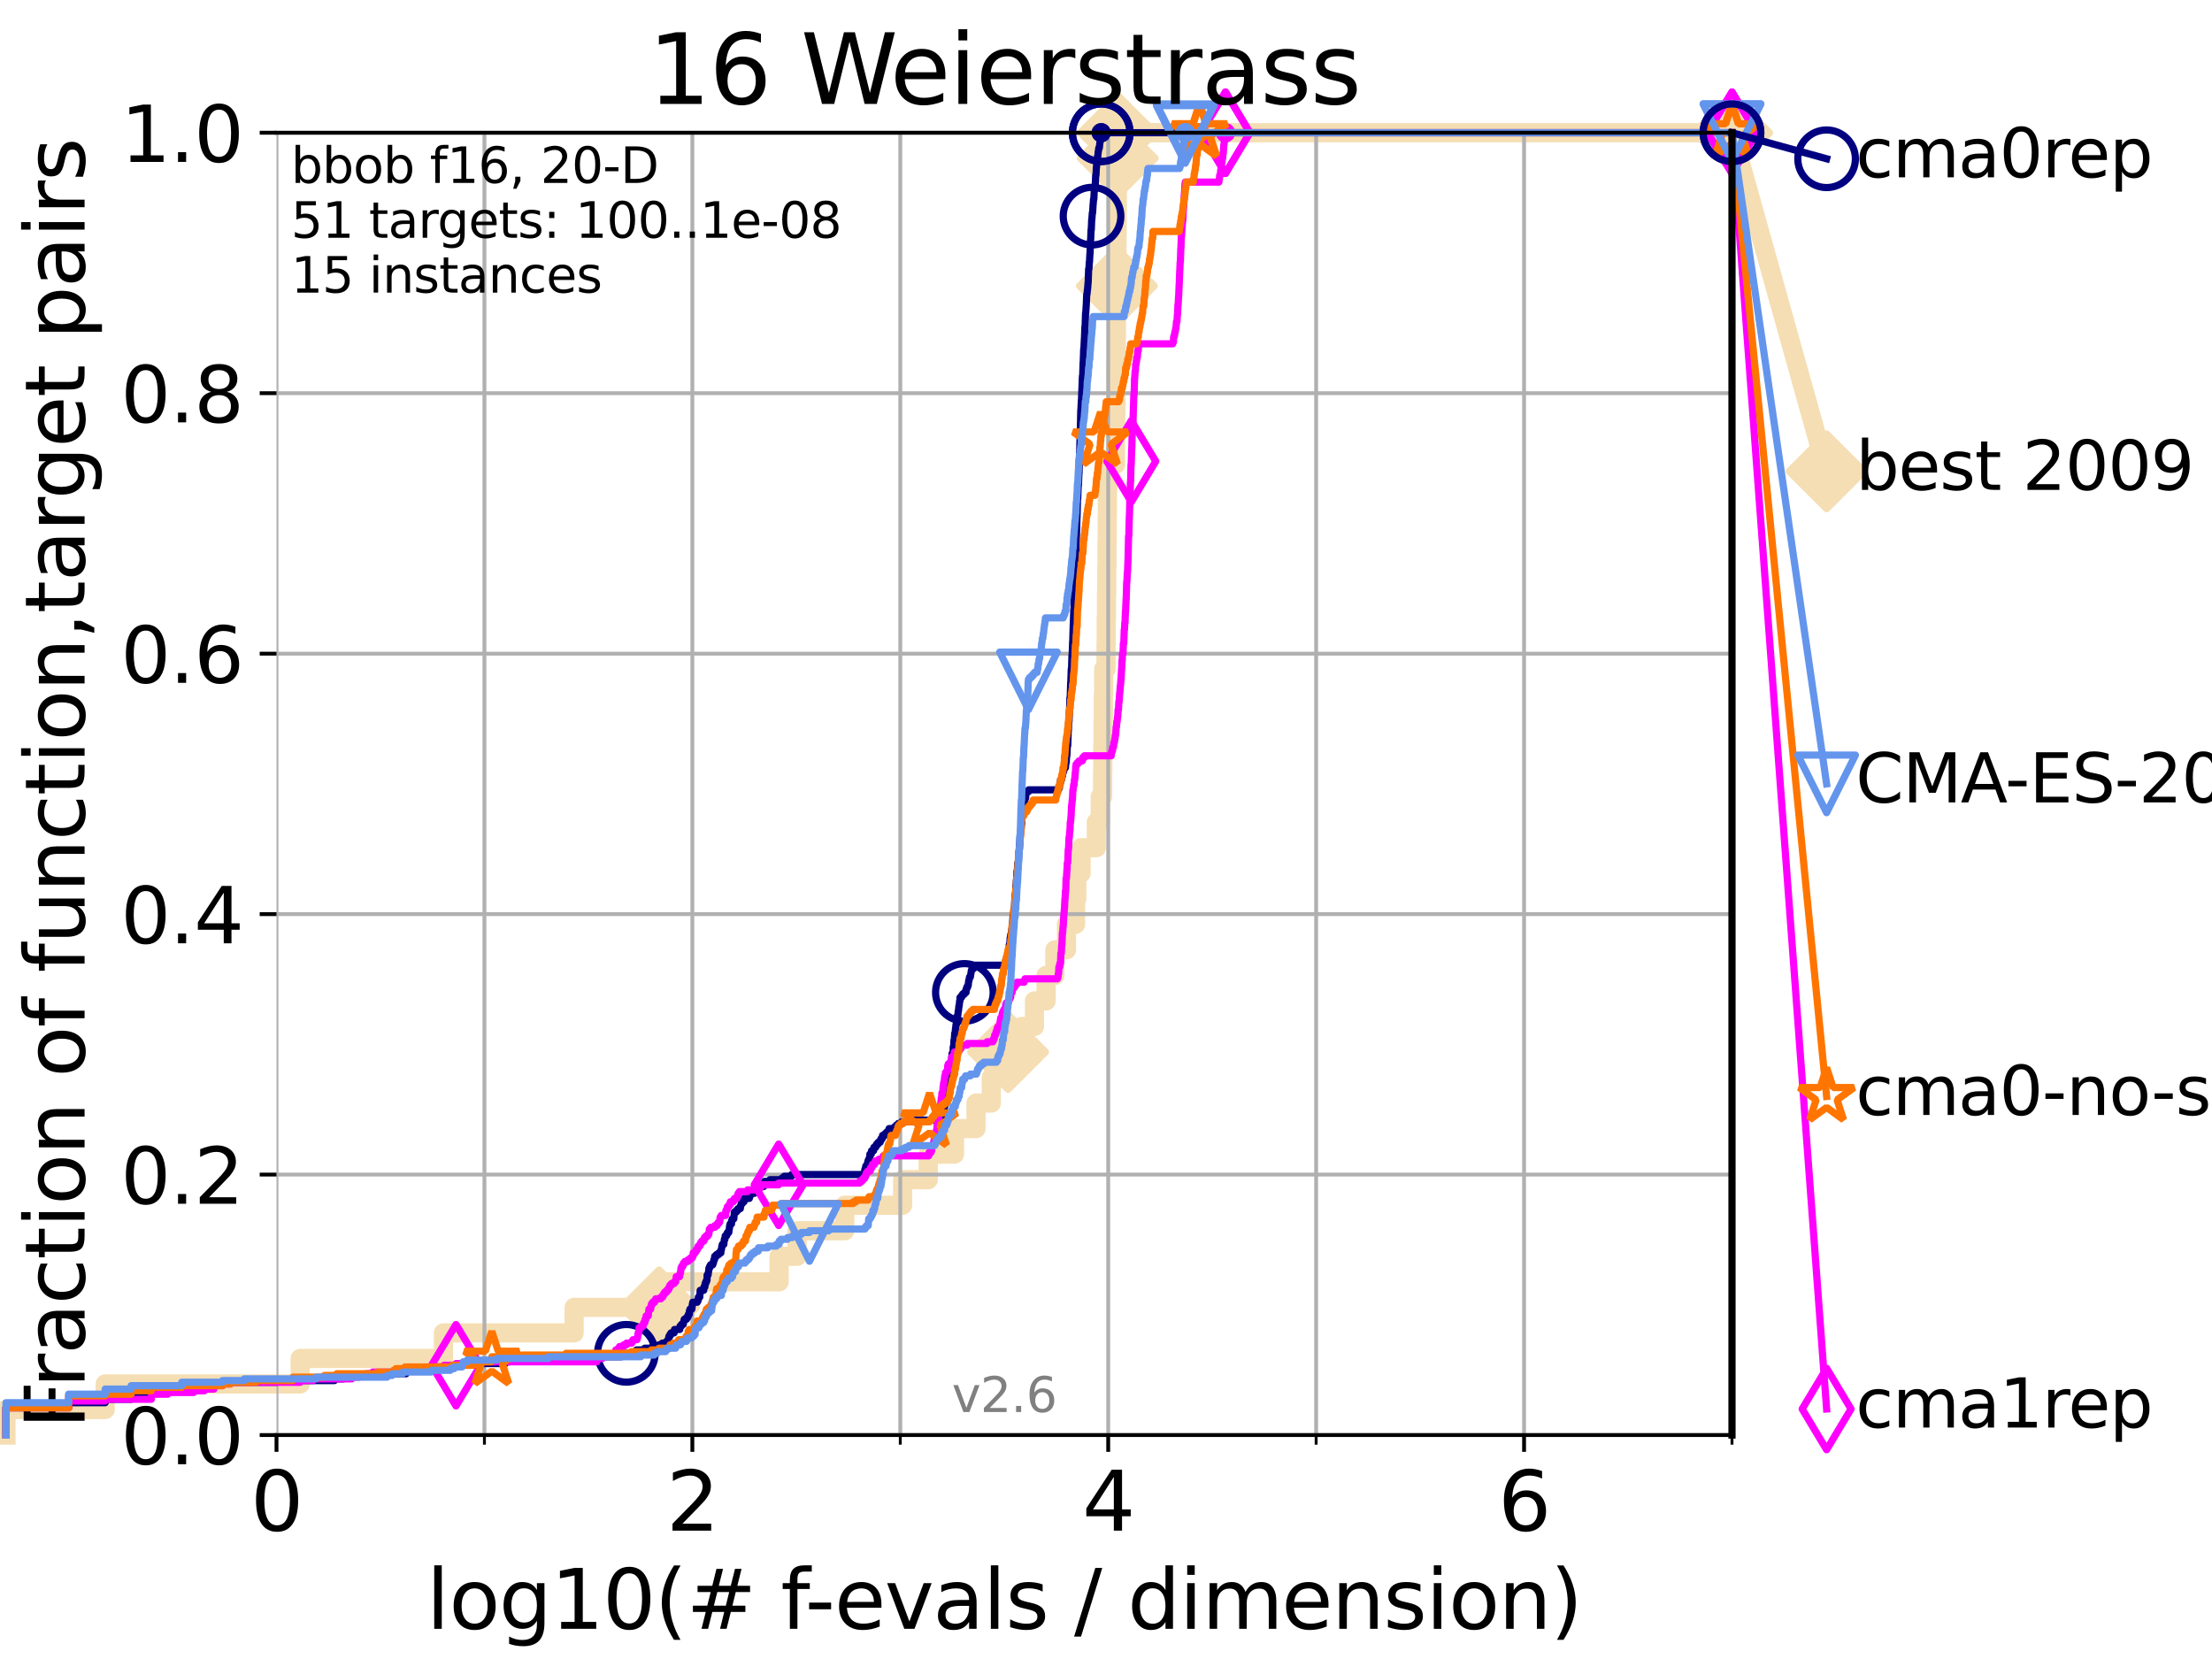<?xml version="1.0" encoding="utf-8" standalone="no"?>
<!DOCTYPE svg PUBLIC "-//W3C//DTD SVG 1.1//EN"
  "http://www.w3.org/Graphics/SVG/1.1/DTD/svg11.dtd">
<svg xmlns:xlink="http://www.w3.org/1999/xlink" width="460.8pt" height="345.6pt" viewBox="0 0 460.8 345.6" xmlns="http://www.w3.org/2000/svg" version="1.1">
 <defs>
  <style type="text/css">*{stroke-linejoin: round; stroke-linecap: butt}</style>
 </defs>
 <g id="figure_1">
  <g id="patch_1">
   <path d="M 0 345.6 
L 460.8 345.6 
L 460.8 0 
L 0 0 
z
" style="fill: #ffffff"/>
  </g>
  <g id="axes_1">
   <g id="patch_2">
    <path d="M 57.6 298.944 
L 360.806 298.944 
L 360.806 27.648 
L 57.6 27.648 
z
" style="fill: #ffffff"/>
   </g>
   <g id="line2d_1">
    <path d="M 1.246 298.944 
L 1.246 293.624 
L 21.912 293.624 
L 21.912 288.305 
L 62.535 288.305 
L 62.535 282.985 
L 92.372 282.985 
L 92.372 277.666 
L 119.6 277.666 
L 119.6 272.346 
L 137.305 272.346 
L 137.305 267.027 
L 162.31 267.027 
L 162.31 261.707 
L 166.055 261.707 
L 166.055 256.388 
L 175.979 256.388 
L 175.979 251.068 
L 188.031 251.068 
L 188.031 245.749 
L 193.375 245.749 
L 193.375 240.429 
L 198.839 240.429 
L 198.839 235.11 
L 203.32 235.11 
L 203.32 229.79 
L 206.51 229.79 
L 206.51 224.471 
L 210.003 224.471 
L 210.003 219.151 
L 212.909 219.151 
L 212.909 213.832 
L 215.494 213.832 
L 215.494 208.512 
L 217.923 208.512 
L 217.923 203.192 
L 219.742 203.192 
L 219.742 197.873 
L 222.168 197.873 
L 222.168 192.553 
L 224.052 192.553 
L 224.052 187.234 
L 224.316 187.234 
L 224.316 181.914 
L 225.217 181.914 
L 225.217 176.595 
L 228.381 176.595 
L 228.381 171.275 
L 229.2 171.275 
L 229.2 165.956 
L 229.691 165.956 
L 229.691 160.636 
L 229.737 160.636 
L 229.737 155.317 
L 229.798 155.317 
L 229.798 149.997 
L 229.844 149.997 
L 229.844 144.678 
L 229.918 144.678 
L 229.918 139.358 
L 230.407 139.358 
L 230.407 134.039 
L 230.443 134.039 
L 230.443 128.719 
L 230.5 128.719 
L 230.5 123.4 
L 230.561 123.4 
L 230.561 118.08 
L 230.611 118.08 
L 230.611 112.76 
L 230.65 112.76 
L 230.65 107.441 
L 230.695 107.441 
L 230.695 102.121 
L 230.751 102.121 
L 230.751 96.802 
L 232.385 96.802 
L 232.385 91.482 
L 232.428 91.482 
L 232.428 86.163 
L 232.463 86.163 
L 232.463 80.843 
L 232.5 80.843 
L 232.5 75.524 
L 232.544 75.524 
L 232.544 70.204 
L 232.574 70.204 
L 232.574 64.885 
L 232.619 64.885 
L 232.619 59.565 
L 232.662 59.565 
L 232.662 54.246 
L 232.695 54.246 
L 232.695 48.926 
L 232.72 48.926 
L 232.72 43.607 
L 232.759 43.607 
L 232.759 38.287 
L 232.812 38.287 
L 232.812 32.968 
L 232.84 32.968 
L 232.84 27.648 
L 360.806 27.648 
" style="fill: none; stroke: #f5deb3; stroke-width: 4; stroke-linecap: square"/>
   </g>
   <g id="line2d_2">
    <defs>
     <path id="m80592ae5d4" d="M -0 7.778 
L 7.778 0 
L 0 -7.778 
L -7.778 -0 
z
" style="stroke: #f5deb3; stroke-width: 1.5; stroke-linejoin: miter"/>
    </defs>
    <g>
     <use xlink:href="#m80592ae5d4" x="137.305" y="272.346" style="fill: #f5deb3; stroke: #f5deb3; stroke-width: 1.5; stroke-linejoin: miter"/>
     <use xlink:href="#m80592ae5d4" x="210.003" y="219.151" style="fill: #f5deb3; stroke: #f5deb3; stroke-width: 1.5; stroke-linejoin: miter"/>
     <use xlink:href="#m80592ae5d4" x="232.662" y="59.565" style="fill: #f5deb3; stroke: #f5deb3; stroke-width: 1.5; stroke-linejoin: miter"/>
     <use xlink:href="#m80592ae5d4" x="232.84" y="32.968" style="fill: #f5deb3; stroke: #f5deb3; stroke-width: 1.5; stroke-linejoin: miter"/>
     <use xlink:href="#m80592ae5d4" x="232.84" y="27.648" style="fill: #f5deb3; stroke: #f5deb3; stroke-width: 1.5; stroke-linejoin: miter"/>
     <use xlink:href="#m80592ae5d4" x="360.806" y="27.648" style="fill: #f5deb3; stroke: #f5deb3; stroke-width: 1.5; stroke-linejoin: miter"/>
    </g>
   </g>
   <g id="line2d_3">
    <path style="fill: none; stroke: #f5deb3; stroke-width: 4; stroke-linecap: square"/>
    <g/>
   </g>
   <g id="line2d_4">
    <path d="M 360.806 27.648 
L 380.515 98.185 
" style="fill: none; stroke: #f5deb3; stroke-width: 4; stroke-linecap: square"/>
    <g>
     <use xlink:href="#m80592ae5d4" x="360.806" y="27.648" style="fill: #f5deb3; stroke: #f5deb3; stroke-width: 1.5; stroke-linejoin: miter"/>
     <use xlink:href="#m80592ae5d4" x="380.515" y="98.185" style="fill: #f5deb3; stroke: #f5deb3; stroke-width: 1.5; stroke-linejoin: miter"/>
    </g>
   </g>
   <g id="matplotlib.axis_1">
    <g id="xtick_1">
     <g id="line2d_5">
      <path d="M 57.6 298.944 
L 57.6 27.648 
" clip-path="url(#p7b507f6b21)" style="fill: none; stroke: #b0b0b0; stroke-width: 0.8; stroke-linecap: square"/>
     </g>
     <g id="line2d_6">
      <defs>
       <path id="m828fd2d508" d="M 0 0 
L 0 3.5 
" style="stroke: #000000; stroke-width: 0.8"/>
      </defs>
      <g>
       <use xlink:href="#m828fd2d508" x="57.6" y="298.944" style="stroke: #000000; stroke-width: 0.8"/>
      </g>
     </g>
     <g id="text_1">
      <!-- 0 -->
      <g transform="translate(52.192 318.861)scale(0.17 -0.17)">
       <defs>
        <path id="DejaVuSans-30" d="M 2034 4250 
Q 1547 4250 1301 3770 
Q 1056 3291 1056 2328 
Q 1056 1369 1301 889 
Q 1547 409 2034 409 
Q 2525 409 2770 889 
Q 3016 1369 3016 2328 
Q 3016 3291 2770 3770 
Q 2525 4250 2034 4250 
z
M 2034 4750 
Q 2819 4750 3233 4129 
Q 3647 3509 3647 2328 
Q 3647 1150 3233 529 
Q 2819 -91 2034 -91 
Q 1250 -91 836 529 
Q 422 1150 422 2328 
Q 422 3509 836 4129 
Q 1250 4750 2034 4750 
z
" transform="scale(0.016)"/>
       </defs>
       <use xlink:href="#DejaVuSans-30"/>
      </g>
     </g>
    </g>
    <g id="xtick_2">
     <g id="line2d_7">
      <path d="M 144.23 298.944 
L 144.23 27.648 
" clip-path="url(#p7b507f6b21)" style="fill: none; stroke: #b0b0b0; stroke-width: 0.8; stroke-linecap: square"/>
     </g>
     <g id="line2d_8">
      <g>
       <use xlink:href="#m828fd2d508" x="144.23" y="298.944" style="stroke: #000000; stroke-width: 0.8"/>
      </g>
     </g>
     <g id="text_2">
      <!-- 2 -->
      <g transform="translate(138.822 318.861)scale(0.17 -0.17)">
       <defs>
        <path id="DejaVuSans-32" d="M 1228 531 
L 3431 531 
L 3431 0 
L 469 0 
L 469 531 
Q 828 903 1448 1529 
Q 2069 2156 2228 2338 
Q 2531 2678 2651 2914 
Q 2772 3150 2772 3378 
Q 2772 3750 2511 3984 
Q 2250 4219 1831 4219 
Q 1534 4219 1204 4116 
Q 875 4013 500 3803 
L 500 4441 
Q 881 4594 1212 4672 
Q 1544 4750 1819 4750 
Q 2544 4750 2975 4387 
Q 3406 4025 3406 3419 
Q 3406 3131 3298 2873 
Q 3191 2616 2906 2266 
Q 2828 2175 2409 1742 
Q 1991 1309 1228 531 
z
" transform="scale(0.016)"/>
       </defs>
       <use xlink:href="#DejaVuSans-32"/>
      </g>
     </g>
    </g>
    <g id="xtick_3">
     <g id="line2d_9">
      <path d="M 230.861 298.944 
L 230.861 27.648 
" clip-path="url(#p7b507f6b21)" style="fill: none; stroke: #b0b0b0; stroke-width: 0.8; stroke-linecap: square"/>
     </g>
     <g id="line2d_10">
      <g>
       <use xlink:href="#m828fd2d508" x="230.861" y="298.944" style="stroke: #000000; stroke-width: 0.8"/>
      </g>
     </g>
     <g id="text_3">
      <!-- 4 -->
      <g transform="translate(225.453 318.861)scale(0.17 -0.17)">
       <defs>
        <path id="DejaVuSans-34" d="M 2419 4116 
L 825 1625 
L 2419 1625 
L 2419 4116 
z
M 2253 4666 
L 3047 4666 
L 3047 1625 
L 3713 1625 
L 3713 1100 
L 3047 1100 
L 3047 0 
L 2419 0 
L 2419 1100 
L 313 1100 
L 313 1709 
L 2253 4666 
z
" transform="scale(0.016)"/>
       </defs>
       <use xlink:href="#DejaVuSans-34"/>
      </g>
     </g>
    </g>
    <g id="xtick_4">
     <g id="line2d_11">
      <path d="M 317.491 298.944 
L 317.491 27.648 
" clip-path="url(#p7b507f6b21)" style="fill: none; stroke: #b0b0b0; stroke-width: 0.8; stroke-linecap: square"/>
     </g>
     <g id="line2d_12">
      <g>
       <use xlink:href="#m828fd2d508" x="317.491" y="298.944" style="stroke: #000000; stroke-width: 0.8"/>
      </g>
     </g>
     <g id="text_4">
      <!-- 6 -->
      <g transform="translate(312.083 318.861)scale(0.17 -0.17)">
       <defs>
        <path id="DejaVuSans-36" d="M 2113 2584 
Q 1688 2584 1439 2293 
Q 1191 2003 1191 1497 
Q 1191 994 1439 701 
Q 1688 409 2113 409 
Q 2538 409 2786 701 
Q 3034 994 3034 1497 
Q 3034 2003 2786 2293 
Q 2538 2584 2113 2584 
z
M 3366 4563 
L 3366 3988 
Q 3128 4100 2886 4159 
Q 2644 4219 2406 4219 
Q 1781 4219 1451 3797 
Q 1122 3375 1075 2522 
Q 1259 2794 1537 2939 
Q 1816 3084 2150 3084 
Q 2853 3084 3261 2657 
Q 3669 2231 3669 1497 
Q 3669 778 3244 343 
Q 2819 -91 2113 -91 
Q 1303 -91 875 529 
Q 447 1150 447 2328 
Q 447 3434 972 4092 
Q 1497 4750 2381 4750 
Q 2619 4750 2861 4703 
Q 3103 4656 3366 4563 
z
" transform="scale(0.016)"/>
       </defs>
       <use xlink:href="#DejaVuSans-36"/>
      </g>
     </g>
    </g>
    <g id="xtick_5">
     <g id="line2d_13">
      <path d="M 100.915 298.944 
L 100.915 27.648 
" clip-path="url(#p7b507f6b21)" style="fill: none; stroke: #b0b0b0; stroke-width: 0.8; stroke-linecap: square"/>
     </g>
     <g id="line2d_14">
      <defs>
       <path id="m12e94d40fc" d="M 0 0 
L 0 2 
" style="stroke: #000000; stroke-width: 0.6"/>
      </defs>
      <g>
       <use xlink:href="#m12e94d40fc" x="100.915" y="298.944" style="stroke: #000000; stroke-width: 0.6"/>
      </g>
     </g>
    </g>
    <g id="xtick_6">
     <g id="line2d_15">
      <path d="M 187.546 298.944 
L 187.546 27.648 
" clip-path="url(#p7b507f6b21)" style="fill: none; stroke: #b0b0b0; stroke-width: 0.8; stroke-linecap: square"/>
     </g>
     <g id="line2d_16">
      <g>
       <use xlink:href="#m12e94d40fc" x="187.546" y="298.944" style="stroke: #000000; stroke-width: 0.6"/>
      </g>
     </g>
    </g>
    <g id="xtick_7">
     <g id="line2d_17">
      <path d="M 274.176 298.944 
L 274.176 27.648 
" clip-path="url(#p7b507f6b21)" style="fill: none; stroke: #b0b0b0; stroke-width: 0.8; stroke-linecap: square"/>
     </g>
     <g id="line2d_18">
      <g>
       <use xlink:href="#m12e94d40fc" x="274.176" y="298.944" style="stroke: #000000; stroke-width: 0.6"/>
      </g>
     </g>
    </g>
    <g id="xtick_8">
     <g id="line2d_19">
      <path d="M 360.806 298.944 
L 360.806 27.648 
" clip-path="url(#p7b507f6b21)" style="fill: none; stroke: #b0b0b0; stroke-width: 0.8; stroke-linecap: square"/>
     </g>
     <g id="line2d_20">
      <g>
       <use xlink:href="#m12e94d40fc" x="360.806" y="298.944" style="stroke: #000000; stroke-width: 0.6"/>
      </g>
     </g>
    </g>
    <g id="text_5">
     <!-- log10(# f-evals / dimension) -->
     <g transform="translate(88.823 339.314)scale(0.17 -0.17)">
      <defs>
       <path id="DejaVuSans-6c" d="M 603 4863 
L 1178 4863 
L 1178 0 
L 603 0 
L 603 4863 
z
" transform="scale(0.016)"/>
       <path id="DejaVuSans-6f" d="M 1959 3097 
Q 1497 3097 1228 2736 
Q 959 2375 959 1747 
Q 959 1119 1226 758 
Q 1494 397 1959 397 
Q 2419 397 2687 759 
Q 2956 1122 2956 1747 
Q 2956 2369 2687 2733 
Q 2419 3097 1959 3097 
z
M 1959 3584 
Q 2709 3584 3137 3096 
Q 3566 2609 3566 1747 
Q 3566 888 3137 398 
Q 2709 -91 1959 -91 
Q 1206 -91 779 398 
Q 353 888 353 1747 
Q 353 2609 779 3096 
Q 1206 3584 1959 3584 
z
" transform="scale(0.016)"/>
       <path id="DejaVuSans-67" d="M 2906 1791 
Q 2906 2416 2648 2759 
Q 2391 3103 1925 3103 
Q 1463 3103 1205 2759 
Q 947 2416 947 1791 
Q 947 1169 1205 825 
Q 1463 481 1925 481 
Q 2391 481 2648 825 
Q 2906 1169 2906 1791 
z
M 3481 434 
Q 3481 -459 3084 -895 
Q 2688 -1331 1869 -1331 
Q 1566 -1331 1297 -1286 
Q 1028 -1241 775 -1147 
L 775 -588 
Q 1028 -725 1275 -790 
Q 1522 -856 1778 -856 
Q 2344 -856 2625 -561 
Q 2906 -266 2906 331 
L 2906 616 
Q 2728 306 2450 153 
Q 2172 0 1784 0 
Q 1141 0 747 490 
Q 353 981 353 1791 
Q 353 2603 747 3093 
Q 1141 3584 1784 3584 
Q 2172 3584 2450 3431 
Q 2728 3278 2906 2969 
L 2906 3500 
L 3481 3500 
L 3481 434 
z
" transform="scale(0.016)"/>
       <path id="DejaVuSans-31" d="M 794 531 
L 1825 531 
L 1825 4091 
L 703 3866 
L 703 4441 
L 1819 4666 
L 2450 4666 
L 2450 531 
L 3481 531 
L 3481 0 
L 794 0 
L 794 531 
z
" transform="scale(0.016)"/>
       <path id="DejaVuSans-28" d="M 1984 4856 
Q 1566 4138 1362 3434 
Q 1159 2731 1159 2009 
Q 1159 1288 1364 580 
Q 1569 -128 1984 -844 
L 1484 -844 
Q 1016 -109 783 600 
Q 550 1309 550 2009 
Q 550 2706 781 3412 
Q 1013 4119 1484 4856 
L 1984 4856 
z
" transform="scale(0.016)"/>
       <path id="DejaVuSans-23" d="M 3272 2816 
L 2363 2816 
L 2100 1772 
L 3016 1772 
L 3272 2816 
z
M 2803 4594 
L 2478 3297 
L 3391 3297 
L 3719 4594 
L 4219 4594 
L 3897 3297 
L 4872 3297 
L 4872 2816 
L 3775 2816 
L 3519 1772 
L 4513 1772 
L 4513 1294 
L 3397 1294 
L 3072 0 
L 2572 0 
L 2894 1294 
L 1978 1294 
L 1656 0 
L 1153 0 
L 1478 1294 
L 494 1294 
L 494 1772 
L 1594 1772 
L 1856 2816 
L 850 2816 
L 850 3297 
L 1978 3297 
L 2297 4594 
L 2803 4594 
z
" transform="scale(0.016)"/>
       <path id="DejaVuSans-20" transform="scale(0.016)"/>
       <path id="DejaVuSans-66" d="M 2375 4863 
L 2375 4384 
L 1825 4384 
Q 1516 4384 1395 4259 
Q 1275 4134 1275 3809 
L 1275 3500 
L 2222 3500 
L 2222 3053 
L 1275 3053 
L 1275 0 
L 697 0 
L 697 3053 
L 147 3053 
L 147 3500 
L 697 3500 
L 697 3744 
Q 697 4328 969 4595 
Q 1241 4863 1831 4863 
L 2375 4863 
z
" transform="scale(0.016)"/>
       <path id="DejaVuSans-2d" d="M 313 2009 
L 1997 2009 
L 1997 1497 
L 313 1497 
L 313 2009 
z
" transform="scale(0.016)"/>
       <path id="DejaVuSans-65" d="M 3597 1894 
L 3597 1613 
L 953 1613 
Q 991 1019 1311 708 
Q 1631 397 2203 397 
Q 2534 397 2845 478 
Q 3156 559 3463 722 
L 3463 178 
Q 3153 47 2828 -22 
Q 2503 -91 2169 -91 
Q 1331 -91 842 396 
Q 353 884 353 1716 
Q 353 2575 817 3079 
Q 1281 3584 2069 3584 
Q 2775 3584 3186 3129 
Q 3597 2675 3597 1894 
z
M 3022 2063 
Q 3016 2534 2758 2815 
Q 2500 3097 2075 3097 
Q 1594 3097 1305 2825 
Q 1016 2553 972 2059 
L 3022 2063 
z
" transform="scale(0.016)"/>
       <path id="DejaVuSans-76" d="M 191 3500 
L 800 3500 
L 1894 563 
L 2988 3500 
L 3597 3500 
L 2284 0 
L 1503 0 
L 191 3500 
z
" transform="scale(0.016)"/>
       <path id="DejaVuSans-61" d="M 2194 1759 
Q 1497 1759 1228 1600 
Q 959 1441 959 1056 
Q 959 750 1161 570 
Q 1363 391 1709 391 
Q 2188 391 2477 730 
Q 2766 1069 2766 1631 
L 2766 1759 
L 2194 1759 
z
M 3341 1997 
L 3341 0 
L 2766 0 
L 2766 531 
Q 2569 213 2275 61 
Q 1981 -91 1556 -91 
Q 1019 -91 701 211 
Q 384 513 384 1019 
Q 384 1609 779 1909 
Q 1175 2209 1959 2209 
L 2766 2209 
L 2766 2266 
Q 2766 2663 2505 2880 
Q 2244 3097 1772 3097 
Q 1472 3097 1187 3025 
Q 903 2953 641 2809 
L 641 3341 
Q 956 3463 1253 3523 
Q 1550 3584 1831 3584 
Q 2591 3584 2966 3190 
Q 3341 2797 3341 1997 
z
" transform="scale(0.016)"/>
       <path id="DejaVuSans-73" d="M 2834 3397 
L 2834 2853 
Q 2591 2978 2328 3040 
Q 2066 3103 1784 3103 
Q 1356 3103 1142 2972 
Q 928 2841 928 2578 
Q 928 2378 1081 2264 
Q 1234 2150 1697 2047 
L 1894 2003 
Q 2506 1872 2764 1633 
Q 3022 1394 3022 966 
Q 3022 478 2636 193 
Q 2250 -91 1575 -91 
Q 1294 -91 989 -36 
Q 684 19 347 128 
L 347 722 
Q 666 556 975 473 
Q 1284 391 1588 391 
Q 1994 391 2212 530 
Q 2431 669 2431 922 
Q 2431 1156 2273 1281 
Q 2116 1406 1581 1522 
L 1381 1569 
Q 847 1681 609 1914 
Q 372 2147 372 2553 
Q 372 3047 722 3315 
Q 1072 3584 1716 3584 
Q 2034 3584 2315 3537 
Q 2597 3491 2834 3397 
z
" transform="scale(0.016)"/>
       <path id="DejaVuSans-2f" d="M 1625 4666 
L 2156 4666 
L 531 -594 
L 0 -594 
L 1625 4666 
z
" transform="scale(0.016)"/>
       <path id="DejaVuSans-64" d="M 2906 2969 
L 2906 4863 
L 3481 4863 
L 3481 0 
L 2906 0 
L 2906 525 
Q 2725 213 2448 61 
Q 2172 -91 1784 -91 
Q 1150 -91 751 415 
Q 353 922 353 1747 
Q 353 2572 751 3078 
Q 1150 3584 1784 3584 
Q 2172 3584 2448 3432 
Q 2725 3281 2906 2969 
z
M 947 1747 
Q 947 1113 1208 752 
Q 1469 391 1925 391 
Q 2381 391 2643 752 
Q 2906 1113 2906 1747 
Q 2906 2381 2643 2742 
Q 2381 3103 1925 3103 
Q 1469 3103 1208 2742 
Q 947 2381 947 1747 
z
" transform="scale(0.016)"/>
       <path id="DejaVuSans-69" d="M 603 3500 
L 1178 3500 
L 1178 0 
L 603 0 
L 603 3500 
z
M 603 4863 
L 1178 4863 
L 1178 4134 
L 603 4134 
L 603 4863 
z
" transform="scale(0.016)"/>
       <path id="DejaVuSans-6d" d="M 3328 2828 
Q 3544 3216 3844 3400 
Q 4144 3584 4550 3584 
Q 5097 3584 5394 3201 
Q 5691 2819 5691 2113 
L 5691 0 
L 5113 0 
L 5113 2094 
Q 5113 2597 4934 2840 
Q 4756 3084 4391 3084 
Q 3944 3084 3684 2787 
Q 3425 2491 3425 1978 
L 3425 0 
L 2847 0 
L 2847 2094 
Q 2847 2600 2669 2842 
Q 2491 3084 2119 3084 
Q 1678 3084 1418 2786 
Q 1159 2488 1159 1978 
L 1159 0 
L 581 0 
L 581 3500 
L 1159 3500 
L 1159 2956 
Q 1356 3278 1631 3431 
Q 1906 3584 2284 3584 
Q 2666 3584 2933 3390 
Q 3200 3197 3328 2828 
z
" transform="scale(0.016)"/>
       <path id="DejaVuSans-6e" d="M 3513 2113 
L 3513 0 
L 2938 0 
L 2938 2094 
Q 2938 2591 2744 2837 
Q 2550 3084 2163 3084 
Q 1697 3084 1428 2787 
Q 1159 2491 1159 1978 
L 1159 0 
L 581 0 
L 581 3500 
L 1159 3500 
L 1159 2956 
Q 1366 3272 1645 3428 
Q 1925 3584 2291 3584 
Q 2894 3584 3203 3211 
Q 3513 2838 3513 2113 
z
" transform="scale(0.016)"/>
       <path id="DejaVuSans-29" d="M 513 4856 
L 1013 4856 
Q 1481 4119 1714 3412 
Q 1947 2706 1947 2009 
Q 1947 1309 1714 600 
Q 1481 -109 1013 -844 
L 513 -844 
Q 928 -128 1133 580 
Q 1338 1288 1338 2009 
Q 1338 2731 1133 3434 
Q 928 4138 513 4856 
z
" transform="scale(0.016)"/>
      </defs>
      <use xlink:href="#DejaVuSans-6c"/>
      <use xlink:href="#DejaVuSans-6f" x="27.783"/>
      <use xlink:href="#DejaVuSans-67" x="88.965"/>
      <use xlink:href="#DejaVuSans-31" x="152.441"/>
      <use xlink:href="#DejaVuSans-30" x="216.064"/>
      <use xlink:href="#DejaVuSans-28" x="279.688"/>
      <use xlink:href="#DejaVuSans-23" x="318.701"/>
      <use xlink:href="#DejaVuSans-20" x="402.49"/>
      <use xlink:href="#DejaVuSans-66" x="434.277"/>
      <use xlink:href="#DejaVuSans-2d" x="463.982"/>
      <use xlink:href="#DejaVuSans-65" x="500.066"/>
      <use xlink:href="#DejaVuSans-76" x="561.59"/>
      <use xlink:href="#DejaVuSans-61" x="620.77"/>
      <use xlink:href="#DejaVuSans-6c" x="682.049"/>
      <use xlink:href="#DejaVuSans-73" x="709.832"/>
      <use xlink:href="#DejaVuSans-20" x="761.932"/>
      <use xlink:href="#DejaVuSans-2f" x="793.719"/>
      <use xlink:href="#DejaVuSans-20" x="827.41"/>
      <use xlink:href="#DejaVuSans-64" x="859.197"/>
      <use xlink:href="#DejaVuSans-69" x="922.674"/>
      <use xlink:href="#DejaVuSans-6d" x="950.457"/>
      <use xlink:href="#DejaVuSans-65" x="1047.869"/>
      <use xlink:href="#DejaVuSans-6e" x="1109.393"/>
      <use xlink:href="#DejaVuSans-73" x="1172.771"/>
      <use xlink:href="#DejaVuSans-69" x="1224.871"/>
      <use xlink:href="#DejaVuSans-6f" x="1252.654"/>
      <use xlink:href="#DejaVuSans-6e" x="1313.836"/>
      <use xlink:href="#DejaVuSans-29" x="1377.215"/>
     </g>
    </g>
   </g>
   <g id="matplotlib.axis_2">
    <g id="ytick_1">
     <g id="line2d_21">
      <path d="M 57.6 298.944 
L 360.806 298.944 
" clip-path="url(#p7b507f6b21)" style="fill: none; stroke: #b0b0b0; stroke-width: 0.8; stroke-linecap: square"/>
     </g>
     <g id="line2d_22">
      <defs>
       <path id="mc813cc6176" d="M 0 0 
L -3.5 0 
" style="stroke: #000000; stroke-width: 0.8"/>
      </defs>
      <g>
       <use xlink:href="#mc813cc6176" x="57.6" y="298.944" style="stroke: #000000; stroke-width: 0.8"/>
      </g>
     </g>
     <g id="text_6">
      <!-- 0.0 -->
      <g transform="translate(25.155 305.023)scale(0.16 -0.16)">
       <defs>
        <path id="DejaVuSans-2e" d="M 684 794 
L 1344 794 
L 1344 0 
L 684 0 
L 684 794 
z
" transform="scale(0.016)"/>
       </defs>
       <use xlink:href="#DejaVuSans-30"/>
       <use xlink:href="#DejaVuSans-2e" x="63.623"/>
       <use xlink:href="#DejaVuSans-30" x="95.41"/>
      </g>
     </g>
    </g>
    <g id="ytick_2">
     <g id="line2d_23">
      <path d="M 57.6 244.685 
L 360.806 244.685 
" clip-path="url(#p7b507f6b21)" style="fill: none; stroke: #b0b0b0; stroke-width: 0.8; stroke-linecap: square"/>
     </g>
     <g id="line2d_24">
      <g>
       <use xlink:href="#mc813cc6176" x="57.6" y="244.685" style="stroke: #000000; stroke-width: 0.8"/>
      </g>
     </g>
     <g id="text_7">
      <!-- 0.2 -->
      <g transform="translate(25.155 250.764)scale(0.16 -0.16)">
       <use xlink:href="#DejaVuSans-30"/>
       <use xlink:href="#DejaVuSans-2e" x="63.623"/>
       <use xlink:href="#DejaVuSans-32" x="95.41"/>
      </g>
     </g>
    </g>
    <g id="ytick_3">
     <g id="line2d_25">
      <path d="M 57.6 190.426 
L 360.806 190.426 
" clip-path="url(#p7b507f6b21)" style="fill: none; stroke: #b0b0b0; stroke-width: 0.8; stroke-linecap: square"/>
     </g>
     <g id="line2d_26">
      <g>
       <use xlink:href="#mc813cc6176" x="57.6" y="190.426" style="stroke: #000000; stroke-width: 0.8"/>
      </g>
     </g>
     <g id="text_8">
      <!-- 0.4 -->
      <g transform="translate(25.155 196.504)scale(0.16 -0.16)">
       <use xlink:href="#DejaVuSans-30"/>
       <use xlink:href="#DejaVuSans-2e" x="63.623"/>
       <use xlink:href="#DejaVuSans-34" x="95.41"/>
      </g>
     </g>
    </g>
    <g id="ytick_4">
     <g id="line2d_27">
      <path d="M 57.6 136.166 
L 360.806 136.166 
" clip-path="url(#p7b507f6b21)" style="fill: none; stroke: #b0b0b0; stroke-width: 0.8; stroke-linecap: square"/>
     </g>
     <g id="line2d_28">
      <g>
       <use xlink:href="#mc813cc6176" x="57.6" y="136.166" style="stroke: #000000; stroke-width: 0.8"/>
      </g>
     </g>
     <g id="text_9">
      <!-- 0.6 -->
      <g transform="translate(25.155 142.245)scale(0.16 -0.16)">
       <use xlink:href="#DejaVuSans-30"/>
       <use xlink:href="#DejaVuSans-2e" x="63.623"/>
       <use xlink:href="#DejaVuSans-36" x="95.41"/>
      </g>
     </g>
    </g>
    <g id="ytick_5">
     <g id="line2d_29">
      <path d="M 57.6 81.907 
L 360.806 81.907 
" clip-path="url(#p7b507f6b21)" style="fill: none; stroke: #b0b0b0; stroke-width: 0.8; stroke-linecap: square"/>
     </g>
     <g id="line2d_30">
      <g>
       <use xlink:href="#mc813cc6176" x="57.6" y="81.907" style="stroke: #000000; stroke-width: 0.8"/>
      </g>
     </g>
     <g id="text_10">
      <!-- 0.8 -->
      <g transform="translate(25.155 87.986)scale(0.16 -0.16)">
       <defs>
        <path id="DejaVuSans-38" d="M 2034 2216 
Q 1584 2216 1326 1975 
Q 1069 1734 1069 1313 
Q 1069 891 1326 650 
Q 1584 409 2034 409 
Q 2484 409 2743 651 
Q 3003 894 3003 1313 
Q 3003 1734 2745 1975 
Q 2488 2216 2034 2216 
z
M 1403 2484 
Q 997 2584 770 2862 
Q 544 3141 544 3541 
Q 544 4100 942 4425 
Q 1341 4750 2034 4750 
Q 2731 4750 3128 4425 
Q 3525 4100 3525 3541 
Q 3525 3141 3298 2862 
Q 3072 2584 2669 2484 
Q 3125 2378 3379 2068 
Q 3634 1759 3634 1313 
Q 3634 634 3220 271 
Q 2806 -91 2034 -91 
Q 1263 -91 848 271 
Q 434 634 434 1313 
Q 434 1759 690 2068 
Q 947 2378 1403 2484 
z
M 1172 3481 
Q 1172 3119 1398 2916 
Q 1625 2713 2034 2713 
Q 2441 2713 2670 2916 
Q 2900 3119 2900 3481 
Q 2900 3844 2670 4047 
Q 2441 4250 2034 4250 
Q 1625 4250 1398 4047 
Q 1172 3844 1172 3481 
z
" transform="scale(0.016)"/>
       </defs>
       <use xlink:href="#DejaVuSans-30"/>
       <use xlink:href="#DejaVuSans-2e" x="63.623"/>
       <use xlink:href="#DejaVuSans-38" x="95.41"/>
      </g>
     </g>
    </g>
    <g id="ytick_6">
     <g id="line2d_31">
      <path d="M 57.6 27.648 
L 360.806 27.648 
" clip-path="url(#p7b507f6b21)" style="fill: none; stroke: #b0b0b0; stroke-width: 0.8; stroke-linecap: square"/>
     </g>
     <g id="line2d_32">
      <g>
       <use xlink:href="#mc813cc6176" x="57.6" y="27.648" style="stroke: #000000; stroke-width: 0.8"/>
      </g>
     </g>
     <g id="text_11">
      <!-- 1.0 -->
      <g transform="translate(25.155 33.727)scale(0.16 -0.16)">
       <use xlink:href="#DejaVuSans-31"/>
       <use xlink:href="#DejaVuSans-2e" x="63.623"/>
       <use xlink:href="#DejaVuSans-30" x="95.41"/>
      </g>
     </g>
    </g>
    <g id="text_12">
     <!-- Fraction of function,target pairs -->
     <g transform="translate(17.62 297.681)rotate(-90)scale(0.17 -0.17)">
      <defs>
       <path id="DejaVuSans-46" d="M 628 4666 
L 3309 4666 
L 3309 4134 
L 1259 4134 
L 1259 2759 
L 3109 2759 
L 3109 2228 
L 1259 2228 
L 1259 0 
L 628 0 
L 628 4666 
z
" transform="scale(0.016)"/>
       <path id="DejaVuSans-72" d="M 2631 2963 
Q 2534 3019 2420 3045 
Q 2306 3072 2169 3072 
Q 1681 3072 1420 2755 
Q 1159 2438 1159 1844 
L 1159 0 
L 581 0 
L 581 3500 
L 1159 3500 
L 1159 2956 
Q 1341 3275 1631 3429 
Q 1922 3584 2338 3584 
Q 2397 3584 2469 3576 
Q 2541 3569 2628 3553 
L 2631 2963 
z
" transform="scale(0.016)"/>
       <path id="DejaVuSans-63" d="M 3122 3366 
L 3122 2828 
Q 2878 2963 2633 3030 
Q 2388 3097 2138 3097 
Q 1578 3097 1268 2742 
Q 959 2388 959 1747 
Q 959 1106 1268 751 
Q 1578 397 2138 397 
Q 2388 397 2633 464 
Q 2878 531 3122 666 
L 3122 134 
Q 2881 22 2623 -34 
Q 2366 -91 2075 -91 
Q 1284 -91 818 406 
Q 353 903 353 1747 
Q 353 2603 823 3093 
Q 1294 3584 2113 3584 
Q 2378 3584 2631 3529 
Q 2884 3475 3122 3366 
z
" transform="scale(0.016)"/>
       <path id="DejaVuSans-74" d="M 1172 4494 
L 1172 3500 
L 2356 3500 
L 2356 3053 
L 1172 3053 
L 1172 1153 
Q 1172 725 1289 603 
Q 1406 481 1766 481 
L 2356 481 
L 2356 0 
L 1766 0 
Q 1100 0 847 248 
Q 594 497 594 1153 
L 594 3053 
L 172 3053 
L 172 3500 
L 594 3500 
L 594 4494 
L 1172 4494 
z
" transform="scale(0.016)"/>
       <path id="DejaVuSans-75" d="M 544 1381 
L 544 3500 
L 1119 3500 
L 1119 1403 
Q 1119 906 1312 657 
Q 1506 409 1894 409 
Q 2359 409 2629 706 
Q 2900 1003 2900 1516 
L 2900 3500 
L 3475 3500 
L 3475 0 
L 2900 0 
L 2900 538 
Q 2691 219 2414 64 
Q 2138 -91 1772 -91 
Q 1169 -91 856 284 
Q 544 659 544 1381 
z
M 1991 3584 
L 1991 3584 
z
" transform="scale(0.016)"/>
       <path id="DejaVuSans-2c" d="M 750 794 
L 1409 794 
L 1409 256 
L 897 -744 
L 494 -744 
L 750 256 
L 750 794 
z
" transform="scale(0.016)"/>
       <path id="DejaVuSans-70" d="M 1159 525 
L 1159 -1331 
L 581 -1331 
L 581 3500 
L 1159 3500 
L 1159 2969 
Q 1341 3281 1617 3432 
Q 1894 3584 2278 3584 
Q 2916 3584 3314 3078 
Q 3713 2572 3713 1747 
Q 3713 922 3314 415 
Q 2916 -91 2278 -91 
Q 1894 -91 1617 61 
Q 1341 213 1159 525 
z
M 3116 1747 
Q 3116 2381 2855 2742 
Q 2594 3103 2138 3103 
Q 1681 3103 1420 2742 
Q 1159 2381 1159 1747 
Q 1159 1113 1420 752 
Q 1681 391 2138 391 
Q 2594 391 2855 752 
Q 3116 1113 3116 1747 
z
" transform="scale(0.016)"/>
      </defs>
      <use xlink:href="#DejaVuSans-46"/>
      <use xlink:href="#DejaVuSans-72" x="50.27"/>
      <use xlink:href="#DejaVuSans-61" x="91.383"/>
      <use xlink:href="#DejaVuSans-63" x="152.662"/>
      <use xlink:href="#DejaVuSans-74" x="207.643"/>
      <use xlink:href="#DejaVuSans-69" x="246.852"/>
      <use xlink:href="#DejaVuSans-6f" x="274.635"/>
      <use xlink:href="#DejaVuSans-6e" x="335.816"/>
      <use xlink:href="#DejaVuSans-20" x="399.195"/>
      <use xlink:href="#DejaVuSans-6f" x="430.982"/>
      <use xlink:href="#DejaVuSans-66" x="492.164"/>
      <use xlink:href="#DejaVuSans-20" x="527.369"/>
      <use xlink:href="#DejaVuSans-66" x="559.156"/>
      <use xlink:href="#DejaVuSans-75" x="594.361"/>
      <use xlink:href="#DejaVuSans-6e" x="657.74"/>
      <use xlink:href="#DejaVuSans-63" x="721.119"/>
      <use xlink:href="#DejaVuSans-74" x="776.1"/>
      <use xlink:href="#DejaVuSans-69" x="815.309"/>
      <use xlink:href="#DejaVuSans-6f" x="843.092"/>
      <use xlink:href="#DejaVuSans-6e" x="904.273"/>
      <use xlink:href="#DejaVuSans-2c" x="967.652"/>
      <use xlink:href="#DejaVuSans-74" x="999.439"/>
      <use xlink:href="#DejaVuSans-61" x="1038.648"/>
      <use xlink:href="#DejaVuSans-72" x="1099.928"/>
      <use xlink:href="#DejaVuSans-67" x="1139.291"/>
      <use xlink:href="#DejaVuSans-65" x="1202.768"/>
      <use xlink:href="#DejaVuSans-74" x="1264.291"/>
      <use xlink:href="#DejaVuSans-20" x="1303.5"/>
      <use xlink:href="#DejaVuSans-70" x="1335.287"/>
      <use xlink:href="#DejaVuSans-61" x="1398.764"/>
      <use xlink:href="#DejaVuSans-69" x="1460.043"/>
      <use xlink:href="#DejaVuSans-72" x="1487.826"/>
      <use xlink:href="#DejaVuSans-73" x="1528.939"/>
     </g>
    </g>
   </g>
   <g id="line2d_33">
    <defs>
     <path id="m1ae7e9e6bd" d="M 0 1.5 
C 0.398 1.5 0.779 1.342 1.061 1.061 
C 1.342 0.779 1.5 0.398 1.5 0 
C 1.5 -0.398 1.342 -0.779 1.061 -1.061 
C 0.779 -1.342 0.398 -1.5 0 -1.5 
C -0.398 -1.5 -0.779 -1.342 -1.061 -1.061 
C -1.342 -0.779 -1.5 -0.398 -1.5 0 
C -1.5 0.398 -1.342 0.779 -1.061 1.061 
C -0.779 1.342 -0.398 1.5 0 1.5 
z
" style="stroke: #f5deb3"/>
    </defs>
    <g>
     <use xlink:href="#m1ae7e9e6bd" x="232.84" y="27.648" style="fill: #f5deb3; stroke: #f5deb3"/>
     <use xlink:href="#m1ae7e9e6bd" x="232.84" y="27.648" style="fill: #f5deb3; stroke: #f5deb3"/>
    </g>
   </g>
   <g id="line2d_34">
    <defs>
     <path id="m32c9dfeae6" d="M 0 1.5 
C 0.398 1.5 0.779 1.342 1.061 1.061 
C 1.342 0.779 1.5 0.398 1.5 0 
C 1.5 -0.398 1.342 -0.779 1.061 -1.061 
C 0.779 -1.342 0.398 -1.5 0 -1.5 
C -0.398 -1.5 -0.779 -1.342 -1.061 -1.061 
C -1.342 -0.779 -1.5 -0.398 -1.5 0 
C -1.5 0.398 -1.342 0.779 -1.061 1.061 
C -0.779 1.342 -0.398 1.5 0 1.5 
z
" style="stroke: #000080"/>
    </defs>
    <g>
     <use xlink:href="#m32c9dfeae6" x="229.405" y="27.648" style="fill: #000080; stroke: #000080"/>
     <use xlink:href="#m32c9dfeae6" x="229.405" y="27.648" style="fill: #000080; stroke: #000080"/>
    </g>
   </g>
   <g id="line2d_35">
    <path d="M 1.246 298.944 
L 1.246 293.27 
L 14.285 293.27 
L 14.285 292.206 
L 21.912 292.206 
L 21.912 291.497 
L 27.324 291.497 
L 27.324 290.787 
L 31.522 290.787 
L 31.522 290.078 
L 34.951 290.078 
L 34.951 288.66 
L 40.363 288.66 
L 40.363 288.305 
L 46.354 288.305 
L 46.354 287.95 
L 57.6 287.95 
L 57.6 287.596 
L 69.674 287.596 
L 69.674 287.241 
L 71.557 287.241 
L 71.557 286.886 
L 72.855 286.886 
L 72.855 286.532 
L 79.481 286.532 
L 79.481 286.177 
L 84.596 286.177 
L 84.596 285.822 
L 84.819 285.822 
L 84.819 285.468 
L 85.471 285.468 
L 85.471 285.113 
L 89.669 285.113 
L 89.669 284.759 
L 93.935 284.759 
L 93.935 284.404 
L 98.295 284.404 
L 98.295 284.049 
L 105.263 284.049 
L 105.263 283.695 
L 106.138 283.695 
L 106.138 283.34 
L 110.786 283.34 
L 110.786 282.985 
L 121.456 282.985 
L 121.456 282.631 
L 129.458 282.631 
L 129.458 282.276 
L 130.482 282.276 
L 130.482 281.922 
L 132.464 281.922 
L 132.464 281.567 
L 132.587 281.567 
L 132.587 281.212 
L 134.305 281.212 
L 134.305 280.858 
L 135.879 280.858 
L 135.879 280.503 
L 137.277 280.503 
L 137.277 280.148 
L 137.959 280.148 
L 137.959 279.794 
L 138.831 279.794 
L 138.831 279.439 
L 139.167 279.439 
L 139.265 278.73 
L 139.35 278.73 
L 139.35 278.375 
L 139.544 278.375 
L 139.544 278.021 
L 139.784 278.021 
L 139.784 277.666 
L 140.428 277.666 
L 140.509 276.957 
L 141.6 276.957 
L 141.665 276.247 
L 141.953 276.247 
L 141.953 275.893 
L 142.342 275.893 
L 142.446 275.183 
L 142.539 275.183 
L 142.539 274.829 
L 143.006 274.829 
L 143.006 274.474 
L 143.265 274.474 
L 143.265 274.12 
L 143.423 274.12 
L 143.423 273.765 
L 143.619 273.765 
L 143.619 273.056 
L 143.744 273.056 
L 143.744 272.701 
L 144.136 272.701 
L 144.24 271.637 
L 144.305 271.637 
L 144.305 271.282 
L 145.255 271.282 
L 145.255 270.928 
L 145.442 270.928 
L 145.486 270.219 
L 145.774 270.219 
L 145.86 268.8 
L 146.596 268.8 
L 146.646 268.091 
L 146.843 268.091 
L 146.876 267.381 
L 147.022 267.381 
L 147.022 267.027 
L 147.176 267.027 
L 147.176 266.672 
L 147.288 266.672 
L 147.304 265.608 
L 147.503 265.608 
L 147.589 264.899 
L 147.621 264.899 
L 147.676 264.19 
L 147.816 264.19 
L 147.816 263.835 
L 148.01 263.835 
L 148.01 263.48 
L 148.473 263.48 
L 148.473 263.126 
L 148.615 263.126 
L 148.704 262.417 
L 148.852 262.417 
L 148.882 261.707 
L 149.245 261.707 
L 149.245 261.353 
L 149.715 261.353 
L 149.715 260.998 
L 150.166 260.998 
L 150.221 260.289 
L 150.296 260.289 
L 150.378 259.579 
L 150.466 259.579 
L 150.466 259.225 
L 150.787 259.225 
L 150.893 258.161 
L 151.018 258.161 
L 151.077 257.452 
L 151.362 257.452 
L 151.362 257.097 
L 151.542 257.097 
L 151.542 256.742 
L 151.82 256.742 
L 151.914 256.033 
L 151.933 256.033 
L 151.995 255.324 
L 152.095 255.324 
L 152.095 254.969 
L 152.383 254.969 
L 152.42 254.26 
L 152.535 254.26 
L 152.535 253.905 
L 152.871 253.905 
L 152.978 252.487 
L 153.404 252.487 
L 153.404 252.132 
L 153.713 252.132 
L 153.713 251.778 
L 154.223 251.778 
L 154.295 251.068 
L 154.4 251.068 
L 154.4 250.714 
L 154.617 250.714 
L 154.617 250.359 
L 154.987 250.359 
L 155.056 249.65 
L 156.096 249.65 
L 156.096 249.295 
L 156.225 249.295 
L 156.225 248.94 
L 156.369 248.94 
L 156.369 248.586 
L 157.156 248.586 
L 157.156 248.231 
L 157.564 248.231 
L 157.564 247.877 
L 157.771 247.877 
L 157.771 247.522 
L 158.205 247.522 
L 158.205 247.167 
L 159.109 247.167 
L 159.178 246.458 
L 159.288 246.458 
L 159.288 246.103 
L 160.375 246.103 
L 160.375 245.749 
L 162.929 245.749 
L 162.929 245.394 
L 163.373 245.394 
L 163.373 245.039 
L 164.897 245.039 
L 164.897 244.685 
L 179.975 244.685 
L 179.975 244.33 
L 180.121 244.33 
L 180.159 243.621 
L 180.253 243.621 
L 180.356 242.912 
L 180.641 242.912 
L 180.719 242.202 
L 180.813 242.202 
L 180.813 241.848 
L 180.95 241.848 
L 180.95 241.493 
L 181.137 241.493 
L 181.218 240.429 
L 181.506 240.429 
L 181.561 239.72 
L 181.983 239.72 
L 182.052 239.011 
L 182.42 239.011 
L 182.42 238.656 
L 182.636 238.656 
L 182.636 238.301 
L 182.95 238.301 
L 182.95 237.947 
L 183.36 237.947 
L 183.36 237.592 
L 183.507 237.592 
L 183.507 237.237 
L 183.779 237.237 
L 183.853 236.528 
L 184.356 236.528 
L 184.356 236.174 
L 184.713 236.174 
L 184.713 235.819 
L 185.139 235.819 
L 185.213 235.11 
L 186.331 235.11 
L 186.331 234.755 
L 186.71 234.755 
L 186.71 234.4 
L 187.115 234.4 
L 187.115 234.046 
L 187.836 234.046 
L 187.836 233.691 
L 190.168 233.691 
L 190.168 233.336 
L 195.915 233.336 
L 195.915 232.982 
L 196.095 232.982 
L 196.134 232.273 
L 196.208 232.273 
L 196.208 231.918 
L 196.426 231.918 
L 196.426 231.563 
L 196.603 231.563 
L 196.659 230.854 
L 196.741 230.854 
L 196.844 230.145 
L 196.923 230.145 
L 196.923 229.79 
L 197.131 229.79 
L 197.223 229.081 
L 197.316 229.081 
L 197.358 228.372 
L 197.45 228.372 
L 197.547 227.308 
L 197.567 227.308 
L 197.606 226.598 
L 197.766 226.598 
L 197.856 225.534 
L 197.878 225.534 
L 197.94 224.471 
L 198.025 224.471 
L 198.08 223.052 
L 198.142 223.052 
L 198.244 220.57 
L 198.272 220.57 
L 198.323 219.506 
L 198.525 219.506 
L 198.577 218.087 
L 198.659 218.087 
L 198.734 216.669 
L 198.793 216.669 
L 198.883 215.25 
L 198.974 215.25 
L 199.054 214.186 
L 199.097 214.186 
L 199.143 213.477 
L 199.243 213.477 
L 199.319 212.058 
L 199.355 212.058 
L 199.355 211.704 
L 199.51 211.704 
L 199.609 210.64 
L 199.661 210.64 
L 199.756 209.576 
L 199.812 209.576 
L 199.914 208.512 
L 199.981 208.512 
L 199.981 207.803 
L 200.287 207.803 
L 200.287 207.448 
L 200.517 207.448 
L 200.517 207.093 
L 200.898 207.093 
L 200.898 206.739 
L 201.244 206.739 
L 201.266 206.03 
L 201.387 206.03 
L 201.387 205.675 
L 201.569 205.675 
L 201.569 205.32 
L 201.695 205.32 
L 201.799 204.256 
L 201.875 204.256 
L 201.957 203.547 
L 202.138 203.547 
L 202.247 202.838 
L 202.255 202.838 
L 202.351 202.129 
L 202.473 202.129 
L 202.473 201.774 
L 202.83 201.774 
L 202.83 201.419 
L 203.189 201.419 
L 203.189 201.065 
L 209.39 201.065 
L 209.464 200.355 
L 209.508 200.355 
L 209.508 200.001 
L 209.712 200.001 
L 209.738 199.291 
L 209.953 199.291 
L 209.953 198.937 
L 210.068 198.937 
L 210.161 197.873 
L 210.211 197.873 
L 210.249 196.809 
L 210.344 196.809 
L 210.438 195.39 
L 210.477 195.39 
L 210.559 194.681 
L 210.683 194.681 
L 210.762 193.617 
L 210.82 193.617 
L 210.913 192.553 
L 210.932 192.553 
L 211.039 190.78 
L 211.127 190.78 
L 211.229 189.362 
L 211.314 189.362 
L 211.407 187.589 
L 211.428 187.589 
L 211.513 186.17 
L 211.558 186.17 
L 211.648 184.397 
L 211.671 184.397 
L 211.738 183.333 
L 211.792 183.333 
L 211.83 181.56 
L 211.913 181.56 
L 212.02 179.787 
L 212.131 179.787 
L 212.231 177.659 
L 212.29 177.659 
L 212.375 175.886 
L 212.431 175.886 
L 212.494 174.112 
L 212.547 174.112 
L 212.619 173.048 
L 212.688 173.048 
L 212.792 171.63 
L 212.835 171.63 
L 212.921 170.211 
L 212.966 170.211 
L 212.997 169.502 
L 213.08 169.502 
L 213.08 169.147 
L 213.207 169.147 
L 213.308 168.084 
L 213.388 168.084 
L 213.467 166.665 
L 213.499 166.665 
L 213.499 166.31 
L 213.648 166.31 
L 213.744 165.246 
L 213.773 165.246 
L 213.773 164.892 
L 214.289 164.892 
L 214.289 164.537 
L 220.516 164.537 
L 220.516 164.183 
L 220.673 164.183 
L 220.749 163.473 
L 220.796 163.473 
L 220.796 163.119 
L 220.916 163.119 
L 220.945 162.409 
L 221.141 162.409 
L 221.216 161.7 
L 221.309 161.7 
L 221.411 160.991 
L 221.477 160.991 
L 221.477 160.636 
L 221.611 160.636 
L 221.654 159.927 
L 221.944 159.927 
L 222.042 158.863 
L 222.109 158.863 
L 222.192 157.445 
L 222.247 157.445 
L 222.345 155.317 
L 222.43 155.317 
L 222.54 152.125 
L 222.568 152.125 
L 222.647 150.352 
L 222.696 150.352 
L 222.793 147.869 
L 222.811 147.869 
L 222.883 145.387 
L 222.939 145.387 
L 223.045 142.195 
L 223.068 142.195 
L 223.167 139.358 
L 223.225 139.358 
L 223.308 136.521 
L 223.35 136.521 
L 223.451 133.684 
L 223.469 133.684 
L 223.577 130.138 
L 223.585 130.138 
L 223.695 126.946 
L 223.727 126.946 
L 223.835 123.4 
L 223.85 123.4 
L 223.96 119.144 
L 223.993 119.144 
L 224.091 115.243 
L 224.128 115.243 
L 224.231 111.697 
L 224.245 111.697 
L 224.348 107.796 
L 224.363 107.796 
L 224.47 103.895 
L 224.512 103.895 
L 224.617 101.058 
L 224.66 101.058 
L 224.757 98.575 
L 224.784 98.575 
L 224.894 94.319 
L 224.918 94.319 
L 225.023 90.064 
L 225.041 90.064 
L 225.15 85.454 
L 225.166 85.454 
L 225.276 83.326 
L 225.293 83.326 
L 225.401 80.489 
L 225.405 80.489 
L 225.486 78.361 
L 225.539 78.361 
L 225.635 75.524 
L 225.656 75.524 
L 225.757 72.687 
L 225.797 72.687 
L 225.898 70.559 
L 225.912 70.559 
L 226.002 68.076 
L 226.049 68.076 
L 226.141 65.239 
L 226.18 65.239 
L 226.291 63.466 
L 226.293 63.466 
L 226.382 61.338 
L 226.43 61.338 
L 226.535 60.274 
L 226.559 60.274 
L 226.667 58.856 
L 226.684 58.856 
L 226.783 56.019 
L 226.846 56.019 
L 226.926 54.6 
L 226.958 54.6 
L 227.053 52.827 
L 227.079 52.827 
L 227.178 49.99 
L 227.199 49.99 
L 227.292 47.862 
L 227.334 47.862 
L 227.422 45.734 
L 227.451 45.734 
L 227.555 44.316 
L 227.611 44.316 
L 227.715 42.543 
L 227.728 42.543 
L 227.805 41.479 
L 227.866 41.479 
L 227.953 39.706 
L 228.017 39.706 
L 228.105 38.642 
L 228.157 38.642 
L 228.253 36.514 
L 228.31 36.514 
L 228.4 34.741 
L 228.436 34.741 
L 228.535 33.322 
L 228.561 33.322 
L 228.626 32.613 
L 228.68 32.613 
L 228.788 31.549 
L 228.816 31.549 
L 228.891 30.84 
L 229.011 30.84 
L 229.121 29.776 
L 229.137 29.776 
L 229.237 29.067 
L 229.275 29.067 
L 229.292 28.003 
L 229.405 28.003 
L 229.405 27.648 
L 360.806 27.648 
L 360.806 27.648 
" style="fill: none; stroke: #000080; stroke-width: 1.5; stroke-linecap: square"/>
   </g>
   <g id="line2d_36">
    <defs>
     <path id="me4810d3978" d="M 0 6 
C 1.591 6 3.117 5.368 4.243 4.243 
C 5.368 3.117 6 1.591 6 0 
C 6 -1.591 5.368 -3.117 4.243 -4.243 
C 3.117 -5.368 1.591 -6 0 -6 
C -1.591 -6 -3.117 -5.368 -4.243 -4.243 
C -5.368 -3.117 -6 -1.591 -6 0 
C -6 1.591 -5.368 3.117 -4.243 4.243 
C -3.117 5.368 -1.591 6 0 6 
z
" style="stroke: #000080; stroke-width: 1.5"/>
    </defs>
    <g>
     <use xlink:href="#me4810d3978" x="130.482" y="281.922" style="fill-opacity: 0; stroke: #000080; stroke-width: 1.5"/>
     <use xlink:href="#me4810d3978" x="200.898" y="206.739" style="fill-opacity: 0; stroke: #000080; stroke-width: 1.5"/>
     <use xlink:href="#me4810d3978" x="227.49" y="45.025" style="fill-opacity: 0; stroke: #000080; stroke-width: 1.5"/>
     <use xlink:href="#me4810d3978" x="229.405" y="27.648" style="fill-opacity: 0; stroke: #000080; stroke-width: 1.5"/>
     <use xlink:href="#me4810d3978" x="229.405" y="27.648" style="fill-opacity: 0; stroke: #000080; stroke-width: 1.5"/>
     <use xlink:href="#me4810d3978" x="360.806" y="27.648" style="fill-opacity: 0; stroke: #000080; stroke-width: 1.5"/>
    </g>
   </g>
   <g id="line2d_37">
    <path style="fill: none; stroke: #000080; stroke-width: 1.5; stroke-linecap: square"/>
    <g/>
   </g>
   <g id="line2d_38">
    <defs>
     <path id="m965e34710b" d="M 0 1.5 
C 0.398 1.5 0.779 1.342 1.061 1.061 
C 1.342 0.779 1.5 0.398 1.5 0 
C 1.5 -0.398 1.342 -0.779 1.061 -1.061 
C 0.779 -1.342 0.398 -1.5 0 -1.5 
C -0.398 -1.5 -0.779 -1.342 -1.061 -1.061 
C -1.342 -0.779 -1.5 -0.398 -1.5 0 
C -1.5 0.398 -1.342 0.779 -1.061 1.061 
C -0.779 1.342 -0.398 1.5 0 1.5 
z
" style="stroke: #ff00ff"/>
    </defs>
    <g>
     <use xlink:href="#m965e34710b" x="255.284" y="27.648" style="fill: #ff00ff; stroke: #ff00ff"/>
     <use xlink:href="#m965e34710b" x="255.284" y="27.648" style="fill: #ff00ff; stroke: #ff00ff"/>
    </g>
   </g>
   <g id="line2d_39">
    <path d="M 1.246 298.944 
L 1.246 293.27 
L 14.285 293.27 
L 14.285 291.851 
L 21.912 291.851 
L 21.912 291.497 
L 31.522 291.497 
L 31.522 290.433 
L 34.951 290.433 
L 34.951 290.078 
L 40.363 290.078 
L 40.363 289.723 
L 42.579 289.723 
L 42.579 289.369 
L 44.561 289.369 
L 44.561 288.66 
L 46.354 288.66 
L 46.354 288.305 
L 47.991 288.305 
L 47.991 287.95 
L 62.535 287.95 
L 62.535 287.596 
L 65.227 287.596 
L 65.227 287.241 
L 73.268 287.241 
L 73.268 286.886 
L 74.837 286.886 
L 74.837 286.532 
L 76.285 286.532 
L 76.285 286.177 
L 77.629 286.177 
L 77.629 285.822 
L 82.959 285.822 
L 82.959 285.468 
L 88.063 285.468 
L 88.063 285.113 
L 89.497 285.113 
L 89.497 284.759 
L 92.52 284.759 
L 92.52 284.404 
L 94.995 284.404 
L 94.995 284.049 
L 99.851 284.049 
L 99.851 283.695 
L 124.32 283.695 
L 124.347 282.985 
L 125.502 282.985 
L 125.502 282.631 
L 126.004 282.631 
L 126.004 282.276 
L 128.09 282.276 
L 128.09 281.922 
L 128.288 281.922 
L 128.288 281.212 
L 128.808 281.212 
L 128.808 280.858 
L 129.062 280.858 
L 129.062 280.503 
L 129.927 280.503 
L 129.927 280.148 
L 130.502 280.148 
L 130.502 279.794 
L 131.601 279.794 
L 131.601 279.439 
L 131.857 279.439 
L 131.857 279.084 
L 132.691 279.084 
L 132.691 278.73 
L 132.812 278.73 
L 132.864 278.021 
L 132.933 278.021 
L 132.933 277.666 
L 133.069 277.666 
L 133.12 276.602 
L 133.59 276.602 
L 133.59 276.247 
L 133.999 276.247 
L 134.096 275.538 
L 134.337 275.538 
L 134.368 274.829 
L 134.558 274.829 
L 134.605 274.12 
L 135.04 274.12 
L 135.147 273.056 
L 135.192 273.056 
L 135.192 272.701 
L 135.554 272.701 
L 135.628 271.992 
L 135.702 271.992 
L 135.702 271.637 
L 135.952 271.637 
L 135.952 271.282 
L 136.357 271.282 
L 136.357 270.928 
L 136.598 270.928 
L 136.598 270.573 
L 137.641 270.573 
L 137.641 270.219 
L 138.051 270.219 
L 138.051 269.864 
L 138.233 269.864 
L 138.233 269.509 
L 138.477 269.509 
L 138.477 269.155 
L 138.881 269.155 
L 138.881 268.8 
L 139.179 268.8 
L 139.179 268.445 
L 139.399 268.445 
L 139.399 268.091 
L 139.544 268.091 
L 139.544 267.736 
L 139.879 267.736 
L 139.879 267.381 
L 140.44 267.381 
L 140.44 267.027 
L 140.748 267.027 
L 140.838 266.318 
L 140.861 266.318 
L 140.861 265.963 
L 141.567 265.963 
L 141.643 265.254 
L 141.751 265.254 
L 141.858 264.19 
L 141.985 264.19 
L 141.985 263.835 
L 142.238 263.835 
L 142.238 263.48 
L 142.373 263.48 
L 142.373 263.126 
L 142.682 263.126 
L 142.682 262.771 
L 143.345 262.771 
L 143.345 262.417 
L 143.812 262.417 
L 143.812 262.062 
L 144.212 262.062 
L 144.212 261.707 
L 144.371 261.707 
L 144.408 260.998 
L 144.832 260.998 
L 144.832 260.643 
L 145.04 260.643 
L 145.04 260.289 
L 145.3 260.289 
L 145.3 259.934 
L 145.45 259.934 
L 145.45 259.579 
L 145.791 259.579 
L 145.791 259.225 
L 145.946 259.225 
L 145.946 258.87 
L 146.202 258.87 
L 146.202 258.516 
L 146.646 258.516 
L 146.728 257.806 
L 147.063 257.806 
L 147.063 257.452 
L 147.471 257.452 
L 147.471 257.097 
L 147.668 257.097 
L 147.777 256.033 
L 148.063 256.033 
L 148.063 255.678 
L 148.889 255.678 
L 148.889 255.324 
L 149.375 255.324 
L 149.375 254.969 
L 149.63 254.969 
L 149.63 254.615 
L 149.918 254.615 
L 150.028 253.551 
L 150.242 253.551 
L 150.242 253.196 
L 151.142 253.196 
L 151.22 252.132 
L 151.459 252.132 
L 151.497 251.423 
L 151.789 251.423 
L 151.789 251.068 
L 152.064 251.068 
L 152.138 250.359 
L 152.758 250.359 
L 152.758 250.004 
L 153.001 250.004 
L 153.001 249.65 
L 153.525 249.65 
L 153.525 249.295 
L 153.639 249.295 
L 153.639 248.94 
L 153.77 248.94 
L 153.77 248.586 
L 154.034 248.586 
L 154.034 248.231 
L 155.737 248.231 
L 155.737 247.877 
L 157.503 247.877 
L 157.503 247.522 
L 158.414 247.522 
L 158.414 247.167 
L 158.564 247.167 
L 158.564 246.813 
L 162.212 246.813 
L 162.212 246.458 
L 179.078 246.458 
L 179.078 246.103 
L 179.531 246.103 
L 179.531 245.749 
L 179.87 245.749 
L 179.87 245.394 
L 180.192 245.394 
L 180.192 245.039 
L 180.345 245.039 
L 180.345 244.685 
L 180.472 244.685 
L 180.472 244.33 
L 180.734 244.33 
L 180.734 243.976 
L 181.27 243.976 
L 181.35 243.266 
L 181.637 243.266 
L 181.726 242.557 
L 182.198 242.557 
L 182.198 242.202 
L 182.322 242.202 
L 182.322 241.848 
L 183.062 241.848 
L 183.062 241.493 
L 183.834 241.493 
L 183.834 241.138 
L 183.994 241.138 
L 183.994 240.784 
L 193.469 240.784 
L 193.558 240.075 
L 193.956 240.075 
L 193.956 239.72 
L 194.07 239.72 
L 194.106 238.656 
L 194.338 238.656 
L 194.338 238.301 
L 194.459 238.301 
L 194.568 237.592 
L 194.63 237.592 
L 194.645 236.883 
L 194.751 236.883 
L 194.811 236.174 
L 195.009 236.174 
L 195.065 235.464 
L 195.164 235.464 
L 195.262 233.691 
L 195.526 233.691 
L 195.6 231.918 
L 195.748 231.918 
L 195.835 230.854 
L 195.882 230.854 
L 195.991 229.79 
L 195.997 229.79 
L 196.082 228.726 
L 196.152 228.726 
L 196.222 227.662 
L 196.375 227.662 
L 196.482 226.244 
L 196.505 226.244 
L 196.578 225.534 
L 196.682 225.534 
L 196.774 224.471 
L 196.811 224.471 
L 196.811 224.116 
L 196.926 224.116 
L 196.973 223.407 
L 197.238 223.407 
L 197.238 223.052 
L 197.409 223.052 
L 197.425 221.988 
L 197.546 221.988 
L 197.546 221.634 
L 197.913 221.634 
L 197.913 221.279 
L 198.151 221.279 
L 198.234 220.215 
L 198.564 220.215 
L 198.564 219.86 
L 198.719 219.86 
L 198.799 219.151 
L 199.675 219.151 
L 199.675 218.796 
L 199.897 218.796 
L 199.897 218.442 
L 200.195 218.442 
L 200.195 218.087 
L 200.309 218.087 
L 200.309 217.733 
L 201.495 217.733 
L 201.495 217.378 
L 205.634 217.378 
L 205.634 217.023 
L 206.836 217.023 
L 206.836 216.669 
L 207.007 216.669 
L 207.007 216.314 
L 207.13 216.314 
L 207.212 215.605 
L 207.409 215.605 
L 207.491 214.895 
L 207.673 214.895 
L 207.716 214.186 
L 207.904 214.186 
L 207.904 213.832 
L 208.235 213.832 
L 208.343 212.768 
L 208.367 212.768 
L 208.465 212.058 
L 208.663 212.058 
L 208.757 211.349 
L 208.82 211.349 
L 208.82 210.994 
L 208.945 210.994 
L 208.945 210.64 
L 209.148 210.64 
L 209.148 210.285 
L 209.422 210.285 
L 209.504 209.221 
L 209.668 209.221 
L 209.668 208.867 
L 210.06 208.867 
L 210.141 208.157 
L 210.353 208.157 
L 210.353 207.803 
L 210.532 207.803 
L 210.632 206.739 
L 210.846 206.739 
L 210.869 206.03 
L 211.079 206.03 
L 211.079 205.675 
L 211.343 205.675 
L 211.343 205.32 
L 211.539 205.32 
L 211.539 204.966 
L 211.864 204.966 
L 211.864 204.611 
L 213.346 204.611 
L 213.346 204.256 
L 213.527 204.256 
L 213.527 203.902 
L 220.287 203.902 
L 220.287 203.547 
L 220.409 203.547 
L 220.464 202.838 
L 220.53 202.838 
L 220.588 201.419 
L 220.756 201.419 
L 220.779 200.71 
L 220.926 200.71 
L 220.998 198.582 
L 221.089 198.582 
L 221.179 196.809 
L 221.223 196.809 
L 221.319 194.327 
L 221.374 194.327 
L 221.461 192.908 
L 221.503 192.908 
L 221.599 190.78 
L 221.622 190.78 
L 221.727 189.362 
L 221.74 189.362 
L 221.848 187.234 
L 221.873 187.234 
L 221.962 185.461 
L 222.021 185.461 
L 222.086 182.978 
L 222.159 182.978 
L 222.255 181.205 
L 222.285 181.205 
L 222.333 179.787 
L 222.428 179.787 
L 222.532 176.949 
L 222.592 176.949 
L 222.7 174.467 
L 222.751 174.467 
L 222.855 173.048 
L 222.899 173.048 
L 222.956 171.275 
L 223.019 171.275 
L 223.125 169.857 
L 223.133 169.857 
L 223.228 167.729 
L 223.276 167.729 
L 223.357 166.665 
L 223.4 166.665 
L 223.501 164.537 
L 223.563 164.537 
L 223.659 163.473 
L 223.764 163.473 
L 223.825 162.409 
L 223.885 162.409 
L 223.994 160.991 
L 224.013 160.991 
L 224.109 159.572 
L 224.169 159.572 
L 224.169 159.218 
L 224.437 159.218 
L 224.437 158.863 
L 224.787 158.863 
L 224.787 158.508 
L 225.468 158.508 
L 225.554 157.799 
L 225.906 157.799 
L 225.906 157.445 
L 231.493 157.445 
L 231.52 156.735 
L 231.624 156.735 
L 231.624 156.381 
L 231.757 156.381 
L 231.791 155.671 
L 231.954 155.671 
L 232.058 154.607 
L 232.158 154.607 
L 232.231 153.898 
L 232.281 153.898 
L 232.331 153.189 
L 232.41 153.189 
L 232.52 151.416 
L 232.592 151.416 
L 232.643 150.352 
L 232.712 150.352 
L 232.813 149.288 
L 232.86 149.288 
L 232.908 147.869 
L 232.991 147.869 
L 233.086 146.096 
L 233.153 146.096 
L 233.246 144.323 
L 233.286 144.323 
L 233.373 142.904 
L 233.41 142.904 
L 233.521 141.486 
L 233.542 141.486 
L 233.649 139.358 
L 233.671 139.358 
L 233.735 137.585 
L 233.787 137.585 
L 233.829 136.166 
L 233.95 136.166 
L 234.018 134.039 
L 234.106 134.039 
L 234.199 131.202 
L 234.245 131.202 
L 234.309 129.783 
L 234.357 129.783 
L 234.452 127.301 
L 234.481 127.301 
L 234.586 124.818 
L 234.607 124.818 
L 234.712 121.272 
L 234.749 121.272 
L 234.853 119.144 
L 234.887 119.144 
L 234.994 116.307 
L 235 116.307 
L 235.1 111.697 
L 235.152 111.697 
L 235.261 107.441 
L 235.284 107.441 
L 235.388 103.185 
L 235.406 103.185 
L 235.498 100.348 
L 235.529 100.348 
L 235.62 96.802 
L 235.654 96.802 
L 235.763 93.256 
L 235.784 93.256 
L 235.854 90.064 
L 235.899 90.064 
L 235.969 88.291 
L 236.017 88.291 
L 236.127 84.39 
L 236.137 84.39 
L 236.188 82.262 
L 236.255 82.262 
L 236.351 78.715 
L 236.386 78.715 
L 236.466 77.297 
L 236.529 77.297 
L 236.591 75.878 
L 236.675 75.878 
L 236.729 75.169 
L 236.789 75.169 
L 236.789 74.46 
L 236.932 74.46 
L 237.018 73.041 
L 237.12 73.041 
L 237.185 71.977 
L 237.248 71.977 
L 237.248 71.623 
L 244.295 71.623 
L 244.295 71.268 
L 244.455 71.268 
L 244.485 70.204 
L 244.583 70.204 
L 244.583 69.85 
L 244.695 69.85 
L 244.749 69.14 
L 244.835 69.14 
L 244.904 68.431 
L 244.978 68.431 
L 245.078 67.013 
L 245.181 67.013 
L 245.266 65.594 
L 245.3 65.594 
L 245.387 63.466 
L 245.424 63.466 
L 245.524 61.693 
L 245.539 61.693 
L 245.643 59.211 
L 245.655 59.211 
L 245.758 56.373 
L 245.775 56.373 
L 245.846 54.6 
L 245.892 54.6 
L 245.98 51.763 
L 246.008 51.763 
L 246.084 49.281 
L 246.128 49.281 
L 246.234 47.508 
L 246.254 47.508 
L 246.35 46.089 
L 246.393 46.089 
L 246.498 43.961 
L 246.513 43.961 
L 246.623 42.188 
L 246.626 42.188 
L 246.71 40.415 
L 246.746 40.415 
L 246.853 38.287 
L 246.916 38.287 
L 246.916 37.932 
L 253.914 37.932 
L 254.009 37.223 
L 254.035 37.223 
L 254.085 36.514 
L 254.204 36.514 
L 254.3 35.45 
L 254.339 35.45 
L 254.437 34.386 
L 254.46 34.386 
L 254.552 33.677 
L 254.579 33.677 
L 254.62 32.968 
L 254.706 32.968 
L 254.78 31.904 
L 254.835 31.904 
L 254.945 30.13 
L 254.986 30.13 
L 255.063 29.421 
L 255.107 29.421 
L 255.202 28.357 
L 255.236 28.357 
L 255.284 27.648 
L 360.806 27.648 
L 360.806 27.648 
" style="fill: none; stroke: #ff00ff; stroke-width: 1.5; stroke-linecap: square"/>
   </g>
   <g id="line2d_40">
    <defs>
     <path id="m22b736ee36" d="M -0 8.485 
L 5.091 0 
L 0 -8.485 
L -5.091 -0 
z
" style="stroke: #ff00ff; stroke-width: 1.5; stroke-linejoin: miter"/>
    </defs>
    <g>
     <use xlink:href="#m22b736ee36" x="94.995" y="284.404" style="fill-opacity: 0; stroke: #ff00ff; stroke-width: 1.5; stroke-linejoin: miter"/>
     <use xlink:href="#m22b736ee36" x="162.212" y="246.813" style="fill-opacity: 0; stroke: #ff00ff; stroke-width: 1.5; stroke-linejoin: miter"/>
     <use xlink:href="#m22b736ee36" x="235.673" y="96.093" style="fill-opacity: 0; stroke: #ff00ff; stroke-width: 1.5; stroke-linejoin: miter"/>
     <use xlink:href="#m22b736ee36" x="255.284" y="27.648" style="fill-opacity: 0; stroke: #ff00ff; stroke-width: 1.5; stroke-linejoin: miter"/>
     <use xlink:href="#m22b736ee36" x="255.284" y="27.648" style="fill-opacity: 0; stroke: #ff00ff; stroke-width: 1.5; stroke-linejoin: miter"/>
     <use xlink:href="#m22b736ee36" x="360.806" y="27.648" style="fill-opacity: 0; stroke: #ff00ff; stroke-width: 1.5; stroke-linejoin: miter"/>
    </g>
   </g>
   <g id="line2d_41">
    <path style="fill: none; stroke: #ff00ff; stroke-width: 1.5; stroke-linecap: square"/>
    <g/>
   </g>
   <g id="line2d_42">
    <defs>
     <path id="m1e15b79edc" d="M 0 1.5 
C 0.398 1.5 0.779 1.342 1.061 1.061 
C 1.342 0.779 1.5 0.398 1.5 0 
C 1.5 -0.398 1.342 -0.779 1.061 -1.061 
C 0.779 -1.342 0.398 -1.5 0 -1.5 
C -0.398 -1.5 -0.779 -1.342 -1.061 -1.061 
C -1.342 -0.779 -1.5 -0.398 -1.5 0 
C -1.5 0.398 -1.342 0.779 -1.061 1.061 
C -0.779 1.342 -0.398 1.5 0 1.5 
z
" style="stroke: #ff7500"/>
    </defs>
    <g>
     <use xlink:href="#m1e15b79edc" x="249.886" y="27.648" style="fill: #ff7500; stroke: #ff7500"/>
     <use xlink:href="#m1e15b79edc" x="249.886" y="27.648" style="fill: #ff7500; stroke: #ff7500"/>
    </g>
   </g>
   <g id="line2d_43">
    <path d="M 1.246 298.944 
L 1.246 293.27 
L 14.285 293.27 
L 14.285 290.787 
L 21.912 290.787 
L 21.912 290.433 
L 27.324 290.433 
L 27.324 289.723 
L 31.522 289.723 
L 31.522 289.014 
L 37.851 289.014 
L 37.851 288.66 
L 46.354 288.66 
L 46.354 288.305 
L 47.991 288.305 
L 47.991 287.95 
L 53.402 287.95 
L 53.402 287.596 
L 61.03 287.596 
L 61.03 286.886 
L 67.582 286.886 
L 67.582 286.532 
L 70.163 286.532 
L 70.163 286.177 
L 78.578 286.177 
L 78.578 285.822 
L 81.956 285.822 
L 81.956 285.468 
L 82.464 285.468 
L 82.464 285.113 
L 84.371 285.113 
L 84.371 284.759 
L 94.206 284.759 
L 94.206 284.404 
L 98.617 284.404 
L 98.617 284.049 
L 99.851 284.049 
L 99.851 283.695 
L 102.363 283.695 
L 102.45 282.631 
L 108.792 282.631 
L 108.792 282.276 
L 117.925 282.276 
L 117.925 281.922 
L 131.508 281.922 
L 131.508 281.567 
L 135.702 281.567 
L 135.702 281.212 
L 137.277 281.212 
L 137.277 280.858 
L 139.435 280.858 
L 139.435 280.503 
L 139.593 280.503 
L 139.593 280.148 
L 140.232 280.148 
L 140.232 279.794 
L 141.217 279.794 
L 141.217 279.439 
L 141.393 279.439 
L 141.393 279.084 
L 142.784 279.084 
L 142.784 278.73 
L 142.916 278.73 
L 142.916 278.375 
L 143.295 278.375 
L 143.364 277.311 
L 143.57 277.311 
L 143.57 276.957 
L 144.713 276.957 
L 144.759 276.247 
L 145.139 276.247 
L 145.229 275.183 
L 146.227 275.183 
L 146.32 274.474 
L 146.513 274.474 
L 146.513 274.12 
L 146.687 274.12 
L 146.687 273.765 
L 146.998 273.765 
L 147.047 273.056 
L 147.16 273.056 
L 147.16 272.701 
L 147.566 272.701 
L 147.566 272.346 
L 148.033 272.346 
L 148.125 271.637 
L 148.315 271.637 
L 148.383 270.928 
L 148.518 270.928 
L 148.578 270.219 
L 148.97 270.219 
L 148.97 269.864 
L 149.13 269.864 
L 149.231 268.8 
L 149.31 268.8 
L 149.31 268.445 
L 149.862 268.445 
L 149.862 268.091 
L 150.022 268.091 
L 150.022 267.736 
L 150.262 267.736 
L 150.262 267.381 
L 150.452 267.381 
L 150.56 266.318 
L 150.734 266.318 
L 150.734 265.963 
L 151.064 265.963 
L 151.064 265.608 
L 151.356 265.608 
L 151.394 264.544 
L 151.7 264.544 
L 151.726 263.835 
L 151.87 263.835 
L 151.87 263.48 
L 152.267 263.48 
L 152.267 263.126 
L 152.901 263.126 
L 152.901 262.771 
L 153.242 262.771 
L 153.346 260.998 
L 153.375 260.998 
L 153.421 260.289 
L 153.764 260.289 
L 153.838 259.579 
L 154.416 259.579 
L 154.416 259.225 
L 154.747 259.225 
L 154.747 258.87 
L 154.892 258.87 
L 154.892 258.516 
L 155.298 258.516 
L 155.407 257.452 
L 155.629 257.452 
L 155.629 257.097 
L 155.752 257.097 
L 155.752 256.742 
L 155.894 256.742 
L 155.894 256.388 
L 156.136 256.388 
L 156.19 255.678 
L 157.057 255.678 
L 157.057 255.324 
L 157.194 255.324 
L 157.194 254.969 
L 157.326 254.969 
L 157.326 254.615 
L 157.628 254.615 
L 157.72 253.551 
L 159.135 253.551 
L 159.178 252.841 
L 159.397 252.841 
L 159.439 252.132 
L 160.735 252.132 
L 160.735 251.778 
L 160.906 251.778 
L 160.918 251.068 
L 162.835 251.068 
L 162.835 250.714 
L 177.744 250.714 
L 177.744 250.359 
L 178.329 250.359 
L 178.329 250.004 
L 180.849 250.004 
L 180.849 249.65 
L 181.034 249.65 
L 181.034 249.295 
L 182.11 249.295 
L 182.11 248.94 
L 182.377 248.94 
L 182.377 248.586 
L 182.497 248.586 
L 182.589 247.877 
L 182.786 247.877 
L 182.786 247.522 
L 183.021 247.522 
L 183.035 246.813 
L 183.135 246.813 
L 183.135 246.458 
L 183.291 246.458 
L 183.34 245.749 
L 183.499 245.749 
L 183.583 245.039 
L 183.655 245.039 
L 183.722 243.976 
L 183.879 243.976 
L 183.879 243.621 
L 184.069 243.621 
L 184.148 242.202 
L 184.197 242.202 
L 184.27 241.138 
L 184.352 241.138 
L 184.411 240.429 
L 184.754 240.429 
L 184.858 239.365 
L 184.899 239.365 
L 184.992 238.656 
L 185.108 238.656 
L 185.108 238.301 
L 185.352 238.301 
L 185.434 237.592 
L 185.492 237.592 
L 185.545 236.883 
L 185.629 236.883 
L 185.629 236.528 
L 186.524 236.528 
L 186.524 236.174 
L 186.669 236.174 
L 186.669 235.819 
L 186.814 235.819 
L 186.814 235.464 
L 186.955 235.464 
L 187.04 234.755 
L 187.202 234.755 
L 187.202 234.4 
L 187.56 234.4 
L 187.56 234.046 
L 188.19 234.046 
L 188.19 233.691 
L 193.644 233.691 
L 193.644 233.336 
L 194.04 233.336 
L 194.04 232.982 
L 194.235 232.982 
L 194.235 232.627 
L 194.556 232.627 
L 194.556 232.273 
L 194.808 232.273 
L 194.808 231.918 
L 195.223 231.918 
L 195.223 231.563 
L 195.719 231.563 
L 195.719 231.209 
L 195.887 231.209 
L 195.922 230.499 
L 196.201 230.499 
L 196.201 230.145 
L 196.683 230.145 
L 196.683 229.79 
L 197.168 229.79 
L 197.168 229.435 
L 197.44 229.435 
L 197.44 229.081 
L 197.614 229.081 
L 197.614 228.726 
L 197.76 228.726 
L 197.862 227.662 
L 197.97 227.662 
L 198.009 226.598 
L 198.111 226.598 
L 198.111 226.244 
L 198.254 226.244 
L 198.287 225.534 
L 198.383 225.534 
L 198.413 224.825 
L 198.56 224.825 
L 198.653 224.116 
L 198.749 224.116 
L 198.749 223.761 
L 198.881 223.761 
L 198.89 222.697 
L 199.063 222.697 
L 199.159 221.634 
L 199.206 221.634 
L 199.296 220.924 
L 199.375 220.924 
L 199.414 219.86 
L 199.506 219.86 
L 199.521 219.151 
L 199.721 219.151 
L 199.797 217.378 
L 199.902 217.378 
L 199.987 216.314 
L 200.211 216.314 
L 200.268 215.605 
L 200.329 215.605 
L 200.329 215.25 
L 200.451 215.25 
L 200.531 214.541 
L 200.585 214.541 
L 200.585 214.186 
L 200.799 214.186 
L 200.799 213.832 
L 200.911 213.832 
L 200.911 213.477 
L 201.056 213.477 
L 201.056 213.122 
L 201.179 213.122 
L 201.251 212.413 
L 201.336 212.413 
L 201.442 211.704 
L 201.722 211.704 
L 201.722 211.349 
L 202 211.349 
L 202 210.994 
L 202.269 210.994 
L 202.269 210.64 
L 202.672 210.64 
L 202.672 210.285 
L 207.158 210.285 
L 207.231 209.576 
L 207.316 209.576 
L 207.316 209.221 
L 207.474 209.221 
L 207.474 208.867 
L 207.623 208.867 
L 207.623 208.512 
L 207.835 208.512 
L 207.903 207.803 
L 208.014 207.803 
L 208.014 207.448 
L 208.145 207.448 
L 208.181 206.739 
L 208.295 206.739 
L 208.359 206.03 
L 208.413 206.03 
L 208.465 205.32 
L 208.587 205.32 
L 208.681 203.902 
L 208.75 203.902 
L 208.854 202.838 
L 209.008 202.838 
L 209.079 201.774 
L 209.187 201.774 
L 209.297 201.065 
L 209.326 201.065 
L 209.393 200.355 
L 209.506 200.355 
L 209.572 199.646 
L 209.677 199.646 
L 209.677 199.291 
L 209.791 199.291 
L 209.83 198.582 
L 209.924 198.582 
L 209.98 197.873 
L 210.156 197.873 
L 210.156 197.518 
L 210.313 197.518 
L 210.313 197.164 
L 210.458 197.164 
L 210.561 195.745 
L 210.616 195.745 
L 210.708 194.681 
L 210.74 194.681 
L 210.808 192.908 
L 210.919 192.908 
L 211.008 191.844 
L 211.07 191.844 
L 211.162 189.716 
L 211.274 189.716 
L 211.378 187.943 
L 211.419 187.943 
L 211.491 186.879 
L 211.536 186.879 
L 211.629 185.106 
L 211.693 185.106 
L 211.774 182.978 
L 211.842 182.978 
L 211.941 181.205 
L 211.976 181.205 
L 212.07 179.787 
L 212.113 179.787 
L 212.209 177.304 
L 212.327 177.304 
L 212.37 176.595 
L 212.451 176.595 
L 212.546 174.467 
L 212.571 174.467 
L 212.682 173.048 
L 212.696 173.048 
L 212.805 170.921 
L 212.875 170.921 
L 212.903 170.211 
L 213.049 170.211 
L 213.049 169.857 
L 213.319 169.857 
L 213.319 169.502 
L 213.446 169.502 
L 213.446 169.147 
L 213.86 169.147 
L 213.86 168.793 
L 214.048 168.793 
L 214.048 168.438 
L 214.196 168.438 
L 214.196 168.084 
L 214.492 168.084 
L 214.492 167.729 
L 214.791 167.729 
L 214.791 167.374 
L 215.088 167.374 
L 215.088 167.02 
L 215.224 167.02 
L 215.224 166.665 
L 219.931 166.665 
L 220.015 165.956 
L 220.084 165.956 
L 220.175 165.246 
L 220.294 165.246 
L 220.374 164.537 
L 220.496 164.537 
L 220.528 163.828 
L 220.754 163.828 
L 220.8 163.119 
L 220.918 163.119 
L 220.933 162.409 
L 221.12 162.409 
L 221.2 161.346 
L 221.306 161.346 
L 221.415 160.636 
L 221.44 160.636 
L 221.44 159.927 
L 221.591 159.927 
L 221.664 158.863 
L 221.707 158.863 
L 221.756 157.445 
L 221.836 157.445 
L 221.939 155.671 
L 221.958 155.671 
L 222.032 154.607 
L 222.076 154.607 
L 222.156 153.544 
L 222.21 153.544 
L 222.305 152.834 
L 222.325 152.834 
L 222.393 151.77 
L 222.461 151.77 
L 222.566 150.352 
L 222.587 150.352 
L 222.688 148.933 
L 222.75 148.933 
L 222.844 147.515 
L 222.946 147.515 
L 223.048 145.742 
L 223.142 145.742 
L 223.191 144.323 
L 223.283 144.323 
L 223.328 143.614 
L 223.396 143.614 
L 223.426 142.55 
L 223.537 142.55 
L 223.642 140.422 
L 223.684 140.422 
L 223.774 139.358 
L 223.799 139.358 
L 223.872 137.23 
L 223.916 137.23 
L 224.013 134.393 
L 224.104 134.393 
L 224.189 132.265 
L 224.242 132.265 
L 224.3 130.492 
L 224.387 130.492 
L 224.475 126.946 
L 224.532 126.946 
L 224.631 125.173 
L 224.657 125.173 
L 224.75 123.4 
L 224.774 123.4 
L 224.884 120.917 
L 224.915 120.917 
L 225.014 119.499 
L 225.036 119.499 
L 225.127 118.435 
L 225.183 118.435 
L 225.21 117.371 
L 225.359 117.371 
L 225.45 115.598 
L 225.471 115.598 
L 225.471 115.243 
L 225.582 115.243 
L 225.681 113.47 
L 225.697 113.47 
L 225.733 112.406 
L 225.831 112.406 
L 225.88 111.342 
L 225.956 111.342 
L 226.045 109.923 
L 226.1 109.923 
L 226.208 108.859 
L 226.242 108.859 
L 226.303 107.796 
L 226.365 107.796 
L 226.39 107.086 
L 226.536 107.086 
L 226.571 106.022 
L 226.69 106.022 
L 226.698 105.313 
L 226.827 105.313 
L 226.908 104.249 
L 226.976 104.249 
L 227.081 103.185 
L 228.074 103.185 
L 228.123 102.476 
L 228.197 102.476 
L 228.285 101.412 
L 228.32 101.412 
L 228.427 99.639 
L 228.539 99.639 
L 228.586 98.575 
L 228.67 98.575 
L 228.767 97.157 
L 228.791 97.157 
L 228.83 96.447 
L 228.908 96.447 
L 229.015 95.383 
L 229.021 95.383 
L 229.107 93.256 
L 229.18 93.256 
L 229.262 91.837 
L 229.3 91.837 
L 229.341 90.773 
L 229.424 90.773 
L 229.454 90.064 
L 229.568 90.064 
L 229.652 89 
L 229.743 89 
L 229.851 87.581 
L 229.961 87.581 
L 230.051 86.872 
L 230.107 86.872 
L 230.186 85.808 
L 230.26 85.808 
L 230.33 84.744 
L 230.377 84.744 
L 230.451 83.68 
L 233.035 83.68 
L 233.035 83.326 
L 233.194 83.326 
L 233.296 82.262 
L 233.417 82.262 
L 233.521 81.553 
L 233.598 81.553 
L 233.615 80.843 
L 233.814 80.843 
L 233.879 80.134 
L 233.945 80.134 
L 234.018 79.425 
L 234.122 79.425 
L 234.168 78.715 
L 234.27 78.715 
L 234.367 78.006 
L 234.437 78.006 
L 234.502 76.588 
L 234.707 76.588 
L 234.707 75.878 
L 234.862 75.878 
L 234.939 74.814 
L 235.094 74.814 
L 235.157 74.105 
L 235.21 74.105 
L 235.231 73.396 
L 235.343 73.396 
L 235.446 72.332 
L 235.513 72.332 
L 235.558 71.623 
L 236.781 71.623 
L 236.781 71.268 
L 236.917 71.268 
L 237.016 70.204 
L 237.12 70.204 
L 237.205 69.14 
L 237.282 69.14 
L 237.39 68.076 
L 237.473 68.076 
L 237.516 67.367 
L 237.619 67.367 
L 237.679 66.658 
L 237.76 66.658 
L 237.843 65.949 
L 237.873 65.949 
L 237.963 65.239 
L 238.02 65.239 
L 238.11 63.821 
L 238.26 63.821 
L 238.357 62.048 
L 238.435 62.048 
L 238.539 60.274 
L 238.601 60.274 
L 238.686 58.501 
L 238.739 58.501 
L 238.786 57.437 
L 238.906 57.437 
L 238.989 56.728 
L 239.034 56.728 
L 239.122 55.664 
L 239.235 55.664 
L 239.312 54.955 
L 239.397 54.955 
L 239.475 53.891 
L 239.554 53.891 
L 239.615 53.182 
L 239.675 53.182 
L 239.758 52.118 
L 239.817 52.118 
L 239.922 50.699 
L 239.952 50.699 
L 240.029 49.635 
L 240.137 49.635 
L 240.186 48.217 
L 245.645 48.217 
L 245.725 47.508 
L 245.765 47.508 
L 245.816 46.798 
L 245.899 46.798 
L 245.941 46.089 
L 246.022 46.089 
L 246.105 45.025 
L 246.2 45.025 
L 246.25 44.316 
L 246.333 44.316 
L 246.419 43.252 
L 246.447 43.252 
L 246.51 42.543 
L 246.582 42.543 
L 246.629 41.479 
L 246.74 41.479 
L 246.83 40.415 
L 246.869 40.415 
L 246.948 39.351 
L 247.016 39.351 
L 247.123 37.932 
L 248.585 37.932 
L 248.612 37.223 
L 248.696 37.223 
L 248.785 36.159 
L 248.842 36.159 
L 248.918 35.45 
L 248.978 35.45 
L 249.074 34.386 
L 249.137 34.386 
L 249.228 32.968 
L 249.253 32.968 
L 249.287 32.258 
L 249.407 32.258 
L 249.459 31.194 
L 249.549 31.194 
L 249.648 29.776 
L 249.688 29.776 
L 249.785 28.357 
L 249.852 28.357 
L 249.886 27.648 
L 360.806 27.648 
L 360.806 27.648 
" style="fill: none; stroke: #ff7500; stroke-width: 1.5; stroke-linecap: square"/>
   </g>
   <g id="line2d_44">
    <defs>
     <path id="m12b0759a52" d="M 0 -6 
L -1.347 -1.854 
L -5.706 -1.854 
L -2.18 0.708 
L -3.527 4.854 
L -0 2.292 
L 3.527 4.854 
L 2.18 0.708 
L 5.706 -1.854 
L 1.347 -1.854 
z
" style="stroke: #ff7500; stroke-width: 1.5; stroke-linejoin: bevel"/>
    </defs>
    <g>
     <use xlink:href="#m12b0759a52" x="102.45" y="283.34" style="fill-opacity: 0; stroke: #ff7500; stroke-width: 1.5; stroke-linejoin: bevel"/>
     <use xlink:href="#m12b0759a52" x="193.644" y="233.691" style="fill-opacity: 0; stroke: #ff7500; stroke-width: 1.5; stroke-linejoin: bevel"/>
     <use xlink:href="#m12b0759a52" x="229.262" y="91.837" style="fill-opacity: 0; stroke: #ff7500; stroke-width: 1.5; stroke-linejoin: bevel"/>
     <use xlink:href="#m12b0759a52" x="249.886" y="27.648" style="fill-opacity: 0; stroke: #ff7500; stroke-width: 1.5; stroke-linejoin: bevel"/>
     <use xlink:href="#m12b0759a52" x="249.886" y="27.648" style="fill-opacity: 0; stroke: #ff7500; stroke-width: 1.5; stroke-linejoin: bevel"/>
     <use xlink:href="#m12b0759a52" x="360.806" y="27.648" style="fill-opacity: 0; stroke: #ff7500; stroke-width: 1.5; stroke-linejoin: bevel"/>
    </g>
   </g>
   <g id="line2d_45">
    <path style="fill: none; stroke: #ff7500; stroke-width: 1.5; stroke-linecap: square"/>
    <g/>
   </g>
   <g id="line2d_46">
    <defs>
     <path id="mee96e40afb" d="M 0 1.5 
C 0.398 1.5 0.779 1.342 1.061 1.061 
C 1.342 0.779 1.5 0.398 1.5 0 
C 1.5 -0.398 1.342 -0.779 1.061 -1.061 
C 0.779 -1.342 0.398 -1.5 0 -1.5 
C -0.398 -1.5 -0.779 -1.342 -1.061 -1.061 
C -1.342 -0.779 -1.5 -0.398 -1.5 0 
C -1.5 0.398 -1.342 0.779 -1.061 1.061 
C -0.779 1.342 -0.398 1.5 0 1.5 
z
" style="stroke: #6495ed"/>
    </defs>
    <g>
     <use xlink:href="#mee96e40afb" x="246.912" y="27.648" style="fill: #6495ed; stroke: #6495ed"/>
     <use xlink:href="#mee96e40afb" x="246.912" y="27.648" style="fill: #6495ed; stroke: #6495ed"/>
    </g>
   </g>
   <g id="line2d_47">
    <path d="M 1.246 298.944 
L 1.246 292.206 
L 14.285 292.206 
L 14.285 290.433 
L 21.912 290.433 
L 21.912 289.369 
L 27.324 289.369 
L 27.324 288.66 
L 37.851 288.66 
L 37.851 287.95 
L 46.354 287.95 
L 46.354 287.596 
L 50.89 287.596 
L 50.89 287.241 
L 65.844 287.241 
L 65.844 286.886 
L 80.621 286.886 
L 80.621 286.532 
L 81.696 286.532 
L 81.696 286.177 
L 83.912 286.177 
L 83.912 285.822 
L 89.839 285.822 
L 89.839 285.468 
L 93.798 285.468 
L 93.798 285.113 
L 94.604 285.113 
L 94.604 284.759 
L 96.241 284.759 
L 96.241 284.404 
L 96.361 284.404 
L 96.361 284.049 
L 96.481 284.049 
L 96.481 283.695 
L 97.296 283.695 
L 97.296 283.34 
L 103.544 283.34 
L 103.544 282.985 
L 114.234 282.985 
L 114.234 282.631 
L 133.474 282.631 
L 133.474 282.276 
L 136.285 282.276 
L 136.285 281.922 
L 136.878 281.922 
L 136.878 281.567 
L 138.655 281.567 
L 138.655 281.212 
L 138.981 281.212 
L 138.981 280.858 
L 140.748 280.858 
L 140.748 280.503 
L 140.906 280.503 
L 140.906 280.148 
L 141.761 280.148 
L 141.761 279.794 
L 141.985 279.794 
L 141.985 279.439 
L 143.006 279.439 
L 143.006 279.084 
L 143.136 279.084 
L 143.136 278.73 
L 144.06 278.73 
L 144.06 278.375 
L 144.51 278.375 
L 144.51 278.021 
L 144.796 278.021 
L 144.85 276.957 
L 144.968 276.957 
L 144.968 276.602 
L 145.6 276.602 
L 145.6 276.247 
L 145.765 276.247 
L 145.765 275.893 
L 146.075 275.893 
L 146.075 275.538 
L 146.571 275.538 
L 146.571 275.183 
L 146.778 275.183 
L 146.786 274.474 
L 147.047 274.474 
L 147.047 274.12 
L 147.24 274.12 
L 147.304 273.41 
L 147.816 273.41 
L 147.816 273.056 
L 148.247 273.056 
L 148.338 271.992 
L 148.398 271.992 
L 148.398 271.282 
L 148.727 271.282 
L 148.771 270.573 
L 149.267 270.573 
L 149.267 270.219 
L 149.503 270.219 
L 149.503 269.864 
L 150.282 269.864 
L 150.296 269.155 
L 150.405 269.155 
L 150.405 268.8 
L 150.647 268.8 
L 150.701 268.091 
L 150.827 268.091 
L 150.827 267.736 
L 150.985 267.736 
L 150.985 267.381 
L 151.116 267.381 
L 151.116 267.027 
L 151.497 267.027 
L 151.497 266.672 
L 151.612 266.672 
L 151.612 266.318 
L 152.335 266.318 
L 152.335 265.963 
L 152.62 265.963 
L 152.662 265.254 
L 152.841 265.254 
L 152.841 264.899 
L 153.218 264.899 
L 153.3 264.19 
L 153.502 264.19 
L 153.502 263.835 
L 153.866 263.835 
L 153.956 263.126 
L 155.183 263.126 
L 155.183 262.771 
L 155.485 262.771 
L 155.485 262.417 
L 155.925 262.417 
L 155.925 262.062 
L 156.2 262.062 
L 156.2 261.707 
L 156.359 261.707 
L 156.359 261.353 
L 156.769 261.353 
L 156.769 260.998 
L 157.284 260.998 
L 157.284 260.643 
L 157.948 260.643 
L 158.003 259.934 
L 159.956 259.934 
L 159.956 259.579 
L 161.747 259.579 
L 161.747 259.225 
L 162.288 259.225 
L 162.328 258.516 
L 162.677 258.516 
L 162.677 258.161 
L 164.06 258.161 
L 164.06 257.806 
L 165.084 257.806 
L 165.084 257.452 
L 166.275 257.452 
L 166.275 257.097 
L 166.959 257.097 
L 166.959 256.742 
L 168.633 256.742 
L 168.633 256.388 
L 172.622 256.388 
L 172.622 256.033 
L 180.18 256.033 
L 180.18 255.678 
L 180.483 255.678 
L 180.483 255.324 
L 180.862 255.324 
L 180.967 253.905 
L 181.274 253.905 
L 181.274 253.551 
L 181.486 253.551 
L 181.486 253.196 
L 181.682 253.196 
L 181.682 252.841 
L 181.837 252.841 
L 181.843 252.132 
L 182.1 252.132 
L 182.1 251.778 
L 182.214 251.778 
L 182.259 251.068 
L 182.353 251.068 
L 182.353 250.714 
L 182.476 250.714 
L 182.536 249.65 
L 182.849 249.65 
L 182.947 248.586 
L 182.965 248.586 
L 182.965 248.231 
L 183.127 248.231 
L 183.127 247.877 
L 183.257 247.877 
L 183.347 247.167 
L 183.506 247.167 
L 183.596 246.458 
L 183.63 246.458 
L 183.734 245.394 
L 183.826 245.394 
L 183.856 244.685 
L 183.962 244.685 
L 184.002 243.621 
L 184.074 243.621 
L 184.182 242.912 
L 184.582 242.912 
L 184.585 242.202 
L 184.771 242.202 
L 184.771 241.848 
L 184.985 241.848 
L 184.991 241.138 
L 185.11 241.138 
L 185.11 240.784 
L 185.675 240.784 
L 185.675 240.429 
L 185.928 240.429 
L 186.018 239.72 
L 187.842 239.72 
L 187.842 239.365 
L 188.623 239.365 
L 188.623 239.011 
L 189.339 239.011 
L 189.339 238.656 
L 194.697 238.656 
L 194.697 238.301 
L 194.915 238.301 
L 195.006 237.592 
L 195.252 237.592 
L 195.252 237.237 
L 195.576 237.237 
L 195.576 236.883 
L 196.064 236.883 
L 196.079 236.174 
L 196.306 236.174 
L 196.306 235.819 
L 196.486 235.819 
L 196.486 235.464 
L 196.772 235.464 
L 196.86 234.755 
L 196.895 234.755 
L 196.895 234.4 
L 197.209 234.4 
L 197.209 234.046 
L 197.344 234.046 
L 197.344 233.691 
L 197.457 233.691 
L 197.457 233.336 
L 197.596 233.336 
L 197.612 232.627 
L 197.772 232.627 
L 197.772 232.273 
L 198.186 232.273 
L 198.29 231.209 
L 198.431 231.209 
L 198.5 230.499 
L 199.019 230.499 
L 199.05 229.79 
L 199.204 229.79 
L 199.239 229.081 
L 199.549 229.081 
L 199.643 228.372 
L 199.827 228.372 
L 199.839 227.662 
L 199.939 227.662 
L 200.036 226.598 
L 200.325 226.598 
L 200.408 225.534 
L 200.501 225.534 
L 200.537 224.825 
L 200.968 224.825 
L 200.968 224.471 
L 201.145 224.471 
L 201.145 224.116 
L 202.142 224.116 
L 202.142 223.761 
L 203.397 223.761 
L 203.397 223.407 
L 203.537 223.407 
L 203.628 222.697 
L 203.867 222.697 
L 203.867 222.343 
L 204.041 222.343 
L 204.041 221.988 
L 204.44 221.988 
L 204.44 221.634 
L 204.92 221.634 
L 204.92 221.279 
L 207.563 221.279 
L 207.563 220.924 
L 207.84 220.924 
L 207.871 220.215 
L 207.983 220.215 
L 207.983 219.86 
L 208.176 219.86 
L 208.176 219.506 
L 208.333 219.506 
L 208.438 218.796 
L 208.503 218.796 
L 208.503 218.442 
L 208.647 218.442 
L 208.678 217.733 
L 208.78 217.733 
L 208.808 216.669 
L 208.99 216.669 
L 209.101 215.25 
L 209.16 215.25 
L 209.16 214.895 
L 209.297 214.895 
L 209.334 213.832 
L 209.409 213.832 
L 209.409 213.122 
L 209.552 213.122 
L 209.613 212.413 
L 209.716 212.413 
L 209.759 211.349 
L 209.828 211.349 
L 209.881 209.931 
L 209.953 209.931 
L 210.007 208.867 
L 210.075 208.867 
L 210.177 207.448 
L 210.206 207.448 
L 210.206 206.739 
L 210.32 206.739 
L 210.362 206.03 
L 210.435 206.03 
L 210.495 204.966 
L 210.55 204.966 
L 210.656 202.129 
L 210.691 202.129 
L 210.8 199.291 
L 210.844 199.291 
L 210.952 196.809 
L 210.967 196.809 
L 211.078 195.036 
L 211.096 195.036 
L 211.205 193.263 
L 211.248 193.263 
L 211.35 191.135 
L 211.442 191.135 
L 211.542 189.362 
L 211.604 189.362 
L 211.669 187.589 
L 211.743 187.589 
L 211.849 185.106 
L 211.87 185.106 
L 211.96 183.688 
L 211.984 183.688 
L 212.093 181.205 
L 212.115 181.205 
L 212.186 179.432 
L 212.23 179.432 
L 212.318 177.304 
L 212.342 177.304 
L 212.444 174.822 
L 212.482 174.822 
L 212.586 171.985 
L 212.594 171.985 
L 212.693 168.438 
L 212.706 168.438 
L 212.765 166.665 
L 212.819 166.665 
L 212.923 163.119 
L 212.932 163.119 
L 213.024 160.636 
L 213.07 160.636 
L 213.174 157.799 
L 213.223 157.799 
L 213.316 155.317 
L 213.344 155.317 
L 213.454 152.834 
L 213.478 152.834 
L 213.51 151.77 
L 213.594 151.77 
L 213.703 150.352 
L 213.711 150.352 
L 213.818 147.869 
L 213.836 147.869 
L 213.933 146.805 
L 213.958 146.805 
L 214.054 145.032 
L 214.1 145.032 
L 214.203 141.841 
L 214.247 141.841 
L 214.247 141.486 
L 214.487 141.486 
L 214.487 141.131 
L 214.878 141.131 
L 214.878 140.777 
L 215.197 140.777 
L 215.197 140.422 
L 215.503 140.422 
L 215.503 140.067 
L 216.061 140.067 
L 216.118 139.358 
L 216.194 139.358 
L 216.27 138.294 
L 216.366 138.294 
L 216.464 137.23 
L 216.567 137.23 
L 216.653 136.166 
L 216.747 136.166 
L 216.756 135.457 
L 216.885 135.457 
L 216.987 134.039 
L 217.036 134.039 
L 217.141 132.975 
L 217.241 132.975 
L 217.338 131.911 
L 217.393 131.911 
L 217.49 130.847 
L 217.507 130.847 
L 217.584 130.138 
L 217.632 130.138 
L 217.688 129.428 
L 217.747 129.428 
L 217.777 128.719 
L 221.485 128.719 
L 221.485 128.364 
L 221.633 128.364 
L 221.633 128.01 
L 221.805 128.01 
L 221.873 127.301 
L 222.028 127.301 
L 222.107 125.882 
L 222.239 125.882 
L 222.28 124.463 
L 222.37 124.463 
L 222.37 123.754 
L 222.484 123.754 
L 222.514 123.045 
L 222.599 123.045 
L 222.706 121.626 
L 222.747 121.626 
L 222.858 120.562 
L 222.914 120.562 
L 223.022 119.499 
L 223.036 119.499 
L 223.122 118.08 
L 223.173 118.08 
L 223.252 116.661 
L 223.287 116.661 
L 223.384 115.952 
L 223.409 115.952 
L 223.491 114.179 
L 223.569 114.179 
L 223.668 111.697 
L 223.704 111.697 
L 223.783 110.278 
L 223.821 110.278 
L 223.928 108.505 
L 223.989 108.505 
L 224.076 107.086 
L 224.105 107.086 
L 224.209 104.604 
L 224.256 104.604 
L 224.344 102.831 
L 224.373 102.831 
L 224.454 100.703 
L 224.514 100.703 
L 224.621 98.22 
L 224.652 98.22 
L 224.75 95.738 
L 224.83 95.738 
L 224.861 94.674 
L 224.942 94.674 
L 225.047 93.61 
L 225.082 93.61 
L 225.144 92.901 
L 225.211 92.901 
L 225.258 91.482 
L 225.325 91.482 
L 225.366 90.773 
L 225.452 90.773 
L 225.559 89.355 
L 225.59 89.355 
L 225.684 87.936 
L 225.727 87.936 
L 225.811 87.227 
L 225.846 87.227 
L 225.948 85.808 
L 225.985 85.808 
L 226.083 83.68 
L 226.199 83.68 
L 226.229 82.616 
L 226.317 82.616 
L 226.396 81.198 
L 226.436 81.198 
L 226.503 79.425 
L 226.553 79.425 
L 226.647 78.361 
L 226.681 78.361 
L 226.777 76.588 
L 226.849 76.588 
L 226.954 74.814 
L 227.027 74.814 
L 227.12 73.041 
L 227.144 73.041 
L 227.249 71.268 
L 227.283 71.268 
L 227.381 69.85 
L 227.406 69.85 
L 227.498 68.431 
L 227.541 68.431 
L 227.613 66.658 
L 227.655 66.658 
L 227.706 65.949 
L 234.155 65.949 
L 234.219 64.885 
L 234.409 64.885 
L 234.506 63.821 
L 234.64 63.821 
L 234.714 63.112 
L 234.774 63.112 
L 234.859 62.402 
L 234.948 62.402 
L 235.037 61.693 
L 235.11 61.693 
L 235.178 60.984 
L 235.247 60.984 
L 235.247 60.629 
L 235.371 60.629 
L 235.425 59.92 
L 235.515 59.92 
L 235.592 59.211 
L 235.629 59.211 
L 235.714 57.792 
L 235.849 57.792 
L 235.96 56.728 
L 236.021 56.728 
L 236.119 56.019 
L 236.174 56.019 
L 236.174 55.664 
L 236.426 55.664 
L 236.46 54.955 
L 236.576 54.955 
L 236.576 54.246 
L 236.707 54.246 
L 236.732 53.536 
L 236.827 53.536 
L 236.91 52.827 
L 236.954 52.827 
L 237.008 51.763 
L 237.137 51.763 
L 237.137 51.409 
L 237.272 51.409 
L 237.375 49.99 
L 237.441 49.99 
L 237.54 48.217 
L 237.574 48.217 
L 237.677 46.798 
L 237.708 46.798 
L 237.785 45.38 
L 237.845 45.38 
L 237.947 43.252 
L 237.966 43.252 
L 238.059 42.543 
L 238.078 42.543 
L 238.137 41.479 
L 238.22 41.479 
L 238.308 40.415 
L 238.347 40.415 
L 238.393 39.706 
L 238.481 39.706 
L 238.523 38.996 
L 238.603 38.996 
L 238.7 37.932 
L 238.757 37.932 
L 238.757 37.578 
L 238.871 37.578 
L 238.958 36.514 
L 239.028 36.514 
L 239.074 35.45 
L 239.143 35.45 
L 239.143 35.095 
L 245.731 35.095 
L 245.731 34.741 
L 245.857 34.741 
L 245.936 33.677 
L 246.008 33.677 
L 246.084 32.968 
L 246.136 32.968 
L 246.18 32.258 
L 246.279 32.258 
L 246.387 31.194 
L 246.449 31.194 
L 246.56 30.13 
L 246.595 30.13 
L 246.686 29.067 
L 246.758 29.067 
L 246.858 28.003 
L 246.912 28.003 
L 246.912 27.648 
L 360.806 27.648 
L 360.806 27.648 
" style="fill: none; stroke: #6495ed; stroke-width: 1.5; stroke-linecap: square"/>
   </g>
   <g id="line2d_48">
    <defs>
     <path id="m93243a1137" d="M -0 6 
L 6 -6 
L -6 -6 
z
" style="stroke: #6495ed; stroke-width: 1.5; stroke-linejoin: miter"/>
    </defs>
    <g>
     <use xlink:href="#m93243a1137" x="168.633" y="256.742" style="fill-opacity: 0; stroke: #6495ed; stroke-width: 1.5; stroke-linejoin: miter"/>
     <use xlink:href="#m93243a1137" x="214.247" y="141.841" style="fill-opacity: 0; stroke: #6495ed; stroke-width: 1.5; stroke-linejoin: miter"/>
     <use xlink:href="#m93243a1137" x="246.912" y="28.003" style="fill-opacity: 0; stroke: #6495ed; stroke-width: 1.5; stroke-linejoin: miter"/>
     <use xlink:href="#m93243a1137" x="246.912" y="27.648" style="fill-opacity: 0; stroke: #6495ed; stroke-width: 1.5; stroke-linejoin: miter"/>
     <use xlink:href="#m93243a1137" x="360.806" y="27.648" style="fill-opacity: 0; stroke: #6495ed; stroke-width: 1.5; stroke-linejoin: miter"/>
    </g>
   </g>
   <g id="line2d_49">
    <path style="fill: none; stroke: #6495ed; stroke-width: 1.5; stroke-linecap: square"/>
    <g/>
   </g>
   <g id="line2d_50">
    <path d="M 360.806 27.648 
L 380.515 293.518 
" style="fill: none; stroke: #ff00ff; stroke-width: 1.5; stroke-linecap: square"/>
    <g>
     <use xlink:href="#m22b736ee36" x="360.806" y="27.648" style="fill-opacity: 0; stroke: #ff00ff; stroke-width: 1.5; stroke-linejoin: miter"/>
     <use xlink:href="#m22b736ee36" x="380.515" y="293.518" style="fill-opacity: 0; stroke: #ff00ff; stroke-width: 1.5; stroke-linejoin: miter"/>
    </g>
   </g>
   <g id="line2d_51">
    <path d="M 360.806 27.648 
L 380.515 228.407 
" style="fill: none; stroke: #ff7500; stroke-width: 1.5; stroke-linecap: square"/>
    <g>
     <use xlink:href="#m12b0759a52" x="360.806" y="27.648" style="fill-opacity: 0; stroke: #ff7500; stroke-width: 1.5; stroke-linejoin: bevel"/>
     <use xlink:href="#m12b0759a52" x="380.515" y="228.407" style="fill-opacity: 0; stroke: #ff7500; stroke-width: 1.5; stroke-linejoin: bevel"/>
    </g>
   </g>
   <g id="line2d_52">
    <path d="M 360.806 27.648 
L 380.515 163.296 
" style="fill: none; stroke: #6495ed; stroke-width: 1.5; stroke-linecap: square"/>
    <g>
     <use xlink:href="#m93243a1137" x="360.806" y="27.648" style="fill-opacity: 0; stroke: #6495ed; stroke-width: 1.5; stroke-linejoin: miter"/>
     <use xlink:href="#m93243a1137" x="380.515" y="163.296" style="fill-opacity: 0; stroke: #6495ed; stroke-width: 1.5; stroke-linejoin: miter"/>
    </g>
   </g>
   <g id="line2d_53">
    <path d="M 360.806 27.648 
L 380.515 33.074 
" style="fill: none; stroke: #000080; stroke-width: 1.5; stroke-linecap: square"/>
    <g>
     <use xlink:href="#me4810d3978" x="360.806" y="27.648" style="fill-opacity: 0; stroke: #000080; stroke-width: 1.5"/>
     <use xlink:href="#me4810d3978" x="380.515" y="33.074" style="fill-opacity: 0; stroke: #000080; stroke-width: 1.5"/>
    </g>
   </g>
   <g id="line2d_54">
    <path d="M 360.806 298.944 
L 360.806 27.648 
" style="fill: none; stroke: #000000; stroke-width: 1.5; stroke-linecap: square"/>
   </g>
   <g id="patch_3">
    <path d="M 57.6 298.944 
L 360.806 298.944 
" style="fill: none; stroke: #000000; stroke-width: 0.8; stroke-linejoin: miter; stroke-linecap: square"/>
   </g>
   <g id="patch_4">
    <path d="M 57.6 27.648 
L 360.806 27.648 
" style="fill: none; stroke: #000000; stroke-width: 0.8; stroke-linejoin: miter; stroke-linecap: square"/>
   </g>
   <g id="text_13">
    <!-- cma1rep -->
    <g transform="translate(386.579 297.381)scale(0.14 -0.14)">
     <use xlink:href="#DejaVuSans-63"/>
     <use xlink:href="#DejaVuSans-6d" x="54.98"/>
     <use xlink:href="#DejaVuSans-61" x="152.393"/>
     <use xlink:href="#DejaVuSans-31" x="213.672"/>
     <use xlink:href="#DejaVuSans-72" x="277.295"/>
     <use xlink:href="#DejaVuSans-65" x="316.158"/>
     <use xlink:href="#DejaVuSans-70" x="377.682"/>
    </g>
   </g>
   <g id="text_14">
    <!-- cma0-no-s -->
    <g transform="translate(386.579 232.27)scale(0.14 -0.14)">
     <use xlink:href="#DejaVuSans-63"/>
     <use xlink:href="#DejaVuSans-6d" x="54.98"/>
     <use xlink:href="#DejaVuSans-61" x="152.393"/>
     <use xlink:href="#DejaVuSans-30" x="213.672"/>
     <use xlink:href="#DejaVuSans-2d" x="277.295"/>
     <use xlink:href="#DejaVuSans-6e" x="313.379"/>
     <use xlink:href="#DejaVuSans-6f" x="376.758"/>
     <use xlink:href="#DejaVuSans-2d" x="439.814"/>
     <use xlink:href="#DejaVuSans-73" x="475.898"/>
    </g>
   </g>
   <g id="text_15">
    <!-- CMA-ES-20 -->
    <g transform="translate(386.579 167.159)scale(0.14 -0.14)">
     <defs>
      <path id="DejaVuSans-43" d="M 4122 4306 
L 4122 3641 
Q 3803 3938 3442 4084 
Q 3081 4231 2675 4231 
Q 1875 4231 1450 3742 
Q 1025 3253 1025 2328 
Q 1025 1406 1450 917 
Q 1875 428 2675 428 
Q 3081 428 3442 575 
Q 3803 722 4122 1019 
L 4122 359 
Q 3791 134 3420 21 
Q 3050 -91 2638 -91 
Q 1578 -91 968 557 
Q 359 1206 359 2328 
Q 359 3453 968 4101 
Q 1578 4750 2638 4750 
Q 3056 4750 3426 4639 
Q 3797 4528 4122 4306 
z
" transform="scale(0.016)"/>
      <path id="DejaVuSans-4d" d="M 628 4666 
L 1569 4666 
L 2759 1491 
L 3956 4666 
L 4897 4666 
L 4897 0 
L 4281 0 
L 4281 4097 
L 3078 897 
L 2444 897 
L 1241 4097 
L 1241 0 
L 628 0 
L 628 4666 
z
" transform="scale(0.016)"/>
      <path id="DejaVuSans-41" d="M 2188 4044 
L 1331 1722 
L 3047 1722 
L 2188 4044 
z
M 1831 4666 
L 2547 4666 
L 4325 0 
L 3669 0 
L 3244 1197 
L 1141 1197 
L 716 0 
L 50 0 
L 1831 4666 
z
" transform="scale(0.016)"/>
      <path id="DejaVuSans-45" d="M 628 4666 
L 3578 4666 
L 3578 4134 
L 1259 4134 
L 1259 2753 
L 3481 2753 
L 3481 2222 
L 1259 2222 
L 1259 531 
L 3634 531 
L 3634 0 
L 628 0 
L 628 4666 
z
" transform="scale(0.016)"/>
      <path id="DejaVuSans-53" d="M 3425 4513 
L 3425 3897 
Q 3066 4069 2747 4153 
Q 2428 4238 2131 4238 
Q 1616 4238 1336 4038 
Q 1056 3838 1056 3469 
Q 1056 3159 1242 3001 
Q 1428 2844 1947 2747 
L 2328 2669 
Q 3034 2534 3370 2195 
Q 3706 1856 3706 1288 
Q 3706 609 3251 259 
Q 2797 -91 1919 -91 
Q 1588 -91 1214 -16 
Q 841 59 441 206 
L 441 856 
Q 825 641 1194 531 
Q 1563 422 1919 422 
Q 2459 422 2753 634 
Q 3047 847 3047 1241 
Q 3047 1584 2836 1778 
Q 2625 1972 2144 2069 
L 1759 2144 
Q 1053 2284 737 2584 
Q 422 2884 422 3419 
Q 422 4038 858 4394 
Q 1294 4750 2059 4750 
Q 2388 4750 2728 4690 
Q 3069 4631 3425 4513 
z
" transform="scale(0.016)"/>
     </defs>
     <use xlink:href="#DejaVuSans-43"/>
     <use xlink:href="#DejaVuSans-4d" x="69.824"/>
     <use xlink:href="#DejaVuSans-41" x="156.104"/>
     <use xlink:href="#DejaVuSans-2d" x="222.262"/>
     <use xlink:href="#DejaVuSans-45" x="258.346"/>
     <use xlink:href="#DejaVuSans-53" x="321.529"/>
     <use xlink:href="#DejaVuSans-2d" x="385.006"/>
     <use xlink:href="#DejaVuSans-32" x="421.09"/>
     <use xlink:href="#DejaVuSans-30" x="484.713"/>
    </g>
   </g>
   <g id="text_16">
    <!-- best 2009 -->
    <g transform="translate(386.579 102.048)scale(0.14 -0.14)">
     <defs>
      <path id="DejaVuSans-62" d="M 3116 1747 
Q 3116 2381 2855 2742 
Q 2594 3103 2138 3103 
Q 1681 3103 1420 2742 
Q 1159 2381 1159 1747 
Q 1159 1113 1420 752 
Q 1681 391 2138 391 
Q 2594 391 2855 752 
Q 3116 1113 3116 1747 
z
M 1159 2969 
Q 1341 3281 1617 3432 
Q 1894 3584 2278 3584 
Q 2916 3584 3314 3078 
Q 3713 2572 3713 1747 
Q 3713 922 3314 415 
Q 2916 -91 2278 -91 
Q 1894 -91 1617 61 
Q 1341 213 1159 525 
L 1159 0 
L 581 0 
L 581 4863 
L 1159 4863 
L 1159 2969 
z
" transform="scale(0.016)"/>
      <path id="DejaVuSans-39" d="M 703 97 
L 703 672 
Q 941 559 1184 500 
Q 1428 441 1663 441 
Q 2288 441 2617 861 
Q 2947 1281 2994 2138 
Q 2813 1869 2534 1725 
Q 2256 1581 1919 1581 
Q 1219 1581 811 2004 
Q 403 2428 403 3163 
Q 403 3881 828 4315 
Q 1253 4750 1959 4750 
Q 2769 4750 3195 4129 
Q 3622 3509 3622 2328 
Q 3622 1225 3098 567 
Q 2575 -91 1691 -91 
Q 1453 -91 1209 -44 
Q 966 3 703 97 
z
M 1959 2075 
Q 2384 2075 2632 2365 
Q 2881 2656 2881 3163 
Q 2881 3666 2632 3958 
Q 2384 4250 1959 4250 
Q 1534 4250 1286 3958 
Q 1038 3666 1038 3163 
Q 1038 2656 1286 2365 
Q 1534 2075 1959 2075 
z
" transform="scale(0.016)"/>
     </defs>
     <use xlink:href="#DejaVuSans-62"/>
     <use xlink:href="#DejaVuSans-65" x="63.477"/>
     <use xlink:href="#DejaVuSans-73" x="125"/>
     <use xlink:href="#DejaVuSans-74" x="177.1"/>
     <use xlink:href="#DejaVuSans-20" x="216.309"/>
     <use xlink:href="#DejaVuSans-32" x="248.096"/>
     <use xlink:href="#DejaVuSans-30" x="311.719"/>
     <use xlink:href="#DejaVuSans-30" x="375.342"/>
     <use xlink:href="#DejaVuSans-39" x="438.965"/>
    </g>
   </g>
   <g id="text_17">
    <!-- cma0rep -->
    <g transform="translate(386.579 36.937)scale(0.14 -0.14)">
     <use xlink:href="#DejaVuSans-63"/>
     <use xlink:href="#DejaVuSans-6d" x="54.98"/>
     <use xlink:href="#DejaVuSans-61" x="152.393"/>
     <use xlink:href="#DejaVuSans-30" x="213.672"/>
     <use xlink:href="#DejaVuSans-72" x="277.295"/>
     <use xlink:href="#DejaVuSans-65" x="316.158"/>
     <use xlink:href="#DejaVuSans-70" x="377.682"/>
    </g>
   </g>
   <g id="text_18">
    <!-- bbob f16, 20-D -->
    <g transform="translate(60.632 38.111)scale(0.102 -0.102)">
     <defs>
      <path id="DejaVuSans-44" d="M 1259 4147 
L 1259 519 
L 2022 519 
Q 2988 519 3436 956 
Q 3884 1394 3884 2338 
Q 3884 3275 3436 3711 
Q 2988 4147 2022 4147 
L 1259 4147 
z
M 628 4666 
L 1925 4666 
Q 3281 4666 3915 4102 
Q 4550 3538 4550 2338 
Q 4550 1131 3912 565 
Q 3275 0 1925 0 
L 628 0 
L 628 4666 
z
" transform="scale(0.016)"/>
     </defs>
     <use xlink:href="#DejaVuSans-62"/>
     <use xlink:href="#DejaVuSans-62" x="63.477"/>
     <use xlink:href="#DejaVuSans-6f" x="126.953"/>
     <use xlink:href="#DejaVuSans-62" x="188.135"/>
     <use xlink:href="#DejaVuSans-20" x="251.611"/>
     <use xlink:href="#DejaVuSans-66" x="283.398"/>
     <use xlink:href="#DejaVuSans-31" x="318.604"/>
     <use xlink:href="#DejaVuSans-36" x="382.227"/>
     <use xlink:href="#DejaVuSans-2c" x="445.85"/>
     <use xlink:href="#DejaVuSans-20" x="477.637"/>
     <use xlink:href="#DejaVuSans-32" x="509.424"/>
     <use xlink:href="#DejaVuSans-30" x="573.047"/>
     <use xlink:href="#DejaVuSans-2d" x="636.67"/>
     <use xlink:href="#DejaVuSans-44" x="672.754"/>
    </g>
    <!-- 51 targets: 100..1e-08 -->
    <g transform="translate(60.632 49.533)scale(0.102 -0.102)">
     <defs>
      <path id="DejaVuSans-35" d="M 691 4666 
L 3169 4666 
L 3169 4134 
L 1269 4134 
L 1269 2991 
Q 1406 3038 1543 3061 
Q 1681 3084 1819 3084 
Q 2600 3084 3056 2656 
Q 3513 2228 3513 1497 
Q 3513 744 3044 326 
Q 2575 -91 1722 -91 
Q 1428 -91 1123 -41 
Q 819 9 494 109 
L 494 744 
Q 775 591 1075 516 
Q 1375 441 1709 441 
Q 2250 441 2565 725 
Q 2881 1009 2881 1497 
Q 2881 1984 2565 2268 
Q 2250 2553 1709 2553 
Q 1456 2553 1204 2497 
Q 953 2441 691 2322 
L 691 4666 
z
" transform="scale(0.016)"/>
      <path id="DejaVuSans-3a" d="M 750 794 
L 1409 794 
L 1409 0 
L 750 0 
L 750 794 
z
M 750 3309 
L 1409 3309 
L 1409 2516 
L 750 2516 
L 750 3309 
z
" transform="scale(0.016)"/>
     </defs>
     <use xlink:href="#DejaVuSans-35"/>
     <use xlink:href="#DejaVuSans-31" x="63.623"/>
     <use xlink:href="#DejaVuSans-20" x="127.246"/>
     <use xlink:href="#DejaVuSans-74" x="159.033"/>
     <use xlink:href="#DejaVuSans-61" x="198.242"/>
     <use xlink:href="#DejaVuSans-72" x="259.521"/>
     <use xlink:href="#DejaVuSans-67" x="298.885"/>
     <use xlink:href="#DejaVuSans-65" x="362.361"/>
     <use xlink:href="#DejaVuSans-74" x="423.885"/>
     <use xlink:href="#DejaVuSans-73" x="463.094"/>
     <use xlink:href="#DejaVuSans-3a" x="515.193"/>
     <use xlink:href="#DejaVuSans-20" x="548.885"/>
     <use xlink:href="#DejaVuSans-31" x="580.672"/>
     <use xlink:href="#DejaVuSans-30" x="644.295"/>
     <use xlink:href="#DejaVuSans-30" x="707.918"/>
     <use xlink:href="#DejaVuSans-2e" x="771.541"/>
     <use xlink:href="#DejaVuSans-2e" x="803.328"/>
     <use xlink:href="#DejaVuSans-31" x="835.115"/>
     <use xlink:href="#DejaVuSans-65" x="898.738"/>
     <use xlink:href="#DejaVuSans-2d" x="960.262"/>
     <use xlink:href="#DejaVuSans-30" x="996.346"/>
     <use xlink:href="#DejaVuSans-38" x="1059.969"/>
    </g>
    <!-- 15 instances -->
    <g transform="translate(60.632 60.955)scale(0.102 -0.102)">
     <use xlink:href="#DejaVuSans-31"/>
     <use xlink:href="#DejaVuSans-35" x="63.623"/>
     <use xlink:href="#DejaVuSans-20" x="127.246"/>
     <use xlink:href="#DejaVuSans-69" x="159.033"/>
     <use xlink:href="#DejaVuSans-6e" x="186.816"/>
     <use xlink:href="#DejaVuSans-73" x="250.195"/>
     <use xlink:href="#DejaVuSans-74" x="302.295"/>
     <use xlink:href="#DejaVuSans-61" x="341.504"/>
     <use xlink:href="#DejaVuSans-6e" x="402.783"/>
     <use xlink:href="#DejaVuSans-63" x="466.162"/>
     <use xlink:href="#DejaVuSans-65" x="521.143"/>
     <use xlink:href="#DejaVuSans-73" x="582.666"/>
    </g>
   </g>
   <g id="text_19">
    <!-- v2.6 -->
    <g style="fill: #808080" transform="translate(198.292 294.151)scale(0.1 -0.1)">
     <use xlink:href="#DejaVuSans-76"/>
     <use xlink:href="#DejaVuSans-32" x="59.18"/>
     <use xlink:href="#DejaVuSans-2e" x="122.803"/>
     <use xlink:href="#DejaVuSans-36" x="154.59"/>
    </g>
   </g>
   <g id="text_20">
    <!-- 16 Weierstrass -->
    <g transform="translate(135.017 21.648)scale(0.2 -0.2)">
     <defs>
      <path id="DejaVuSans-57" d="M 213 4666 
L 850 4666 
L 1831 722 
L 2809 4666 
L 3519 4666 
L 4500 722 
L 5478 4666 
L 6119 4666 
L 4947 0 
L 4153 0 
L 3169 4050 
L 2175 0 
L 1381 0 
L 213 4666 
z
" transform="scale(0.016)"/>
     </defs>
     <use xlink:href="#DejaVuSans-31"/>
     <use xlink:href="#DejaVuSans-36" x="63.623"/>
     <use xlink:href="#DejaVuSans-20" x="127.246"/>
     <use xlink:href="#DejaVuSans-57" x="159.033"/>
     <use xlink:href="#DejaVuSans-65" x="252.035"/>
     <use xlink:href="#DejaVuSans-69" x="313.559"/>
     <use xlink:href="#DejaVuSans-65" x="341.342"/>
     <use xlink:href="#DejaVuSans-72" x="402.865"/>
     <use xlink:href="#DejaVuSans-73" x="443.979"/>
     <use xlink:href="#DejaVuSans-74" x="496.078"/>
     <use xlink:href="#DejaVuSans-72" x="535.287"/>
     <use xlink:href="#DejaVuSans-61" x="576.4"/>
     <use xlink:href="#DejaVuSans-73" x="637.68"/>
     <use xlink:href="#DejaVuSans-73" x="689.779"/>
    </g>
   </g>
  </g>
 </g>
 <defs>
  <clipPath id="p7b507f6b21">
   <rect x="57.6" y="27.648" width="303.206" height="271.296"/>
  </clipPath>
 </defs>
</svg>
